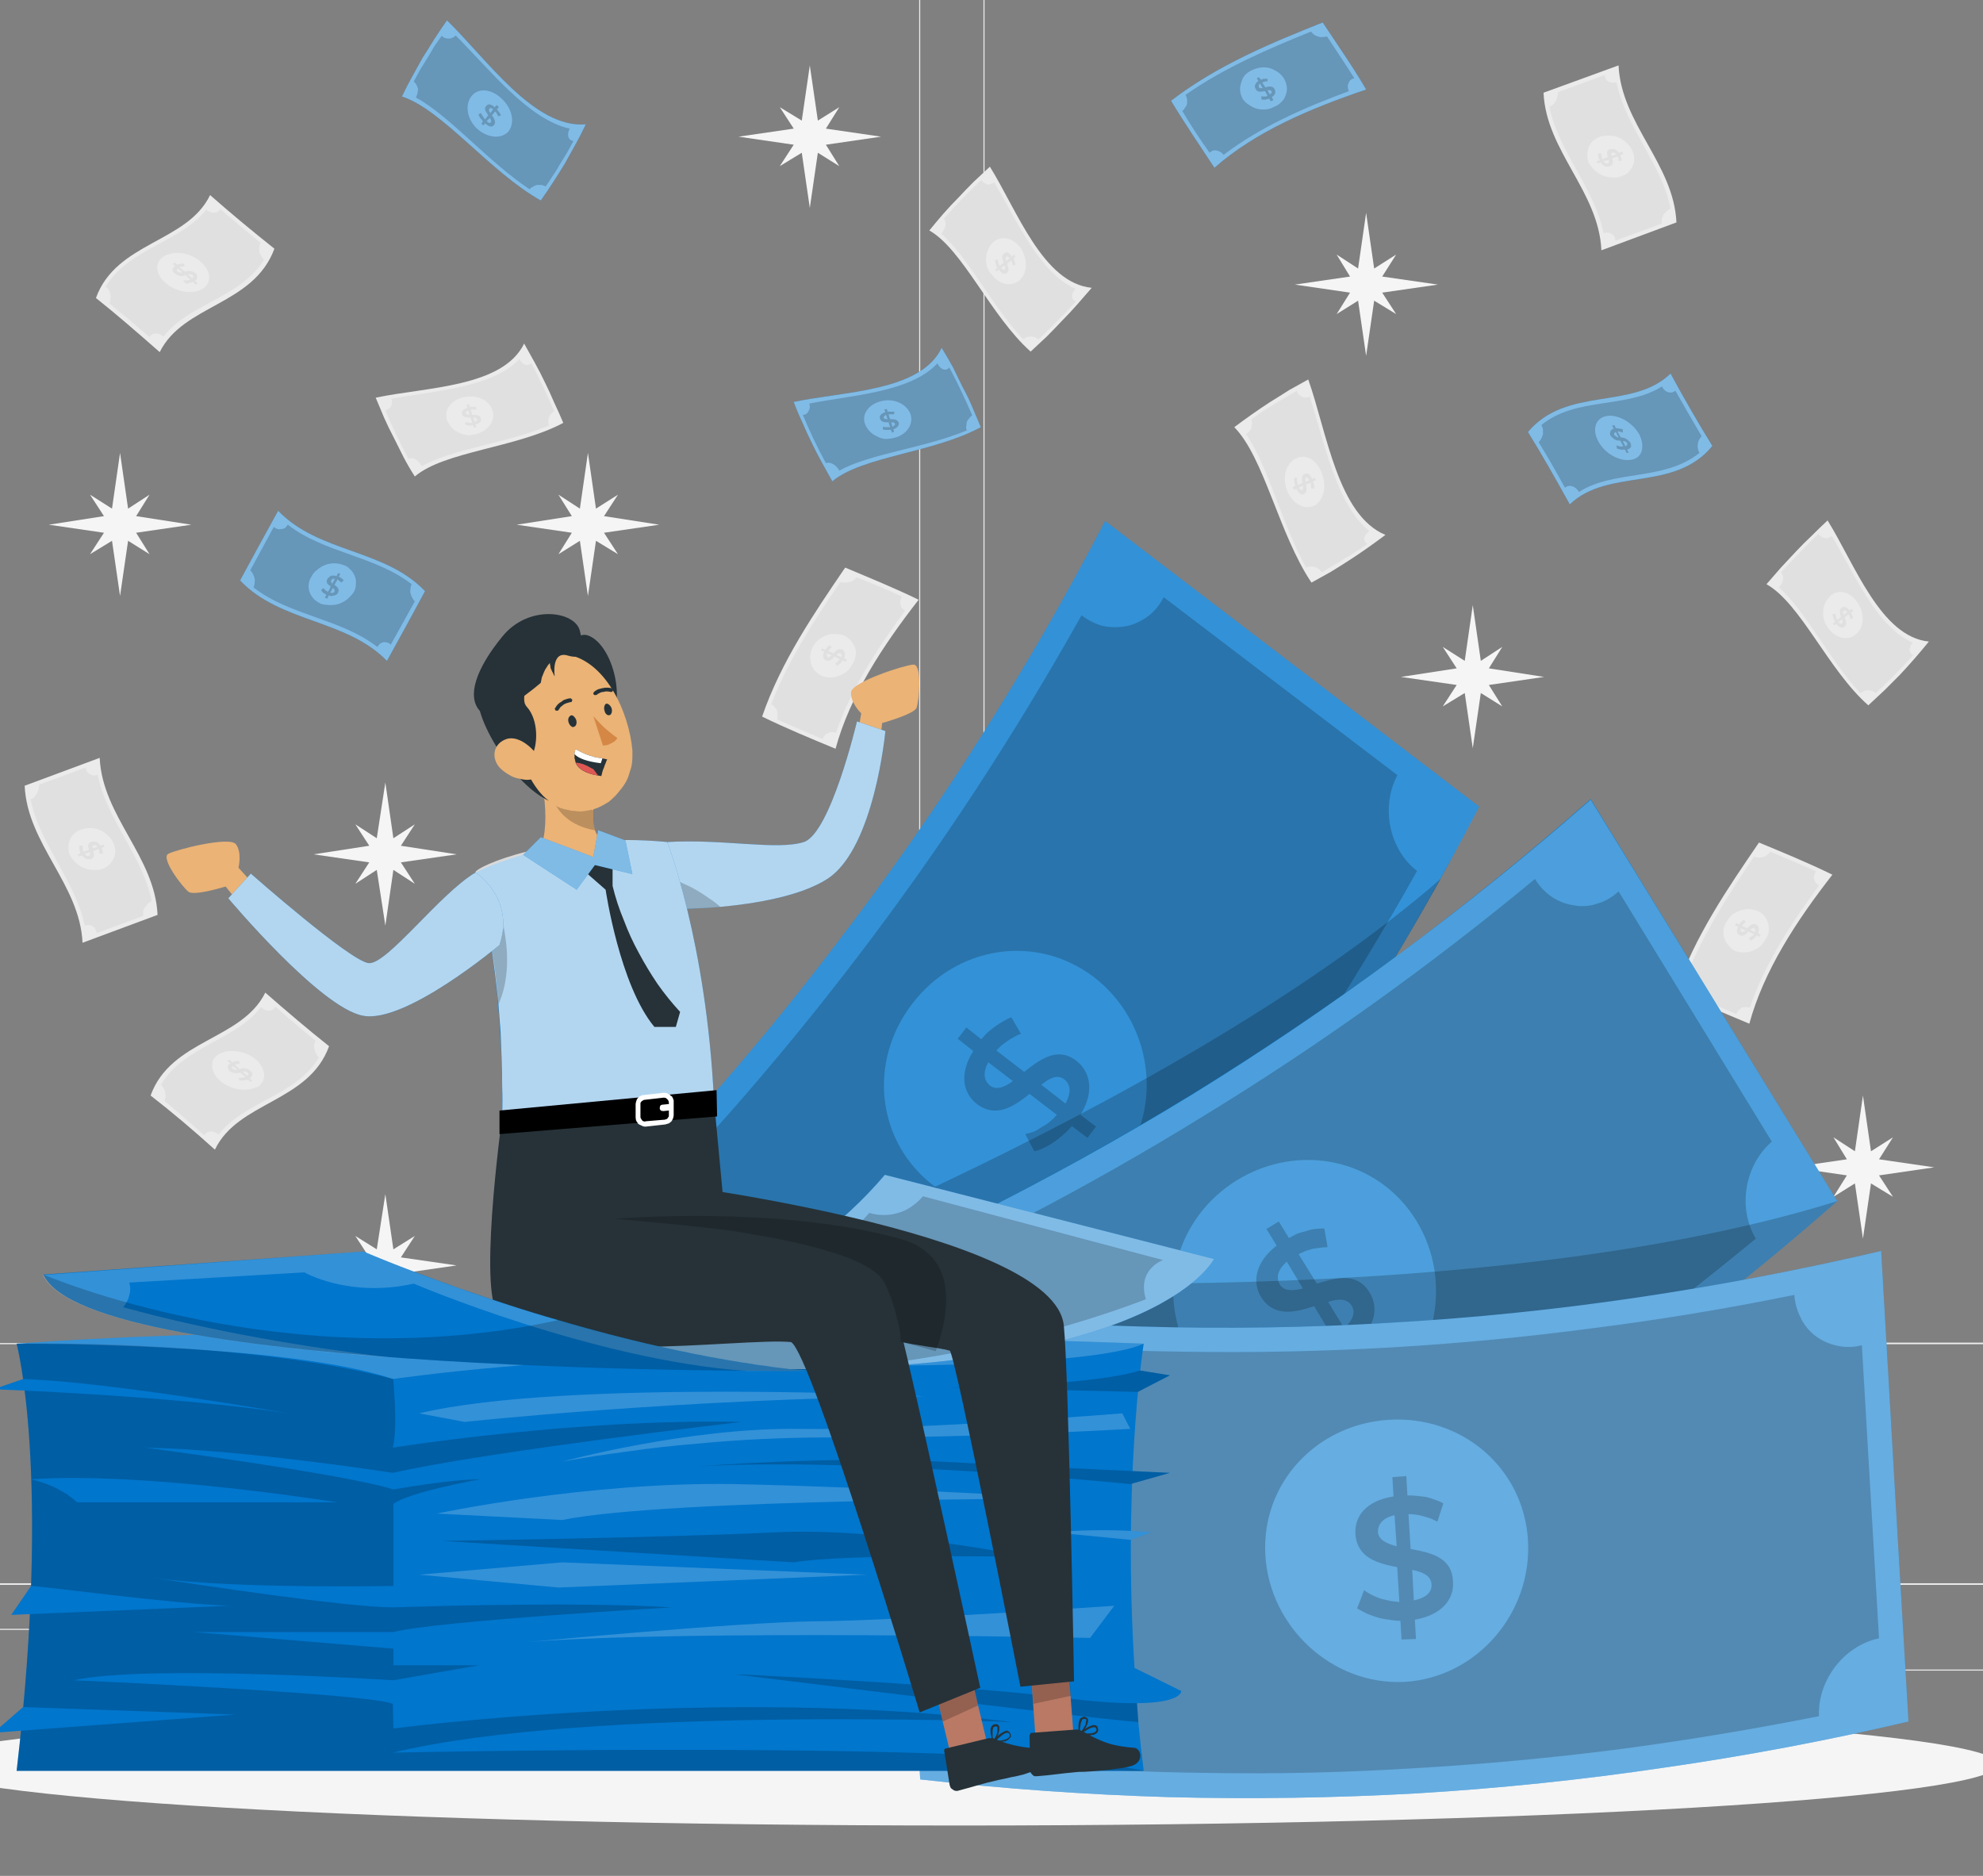 <svg version="1.2" xmlns="http://www.w3.org/2000/svg" viewBox="0 0 370 350" width="370" height="350">
	<rect x="0" y="0" width="370" height="350" fill="#808080" stroke="none"/>
	<title>earn-svg</title>
	<style>
		.s0 { fill: #ebebeb } 
		.s1 { fill: #f5f5f5 } 
		.s2 { fill: #e0e0e0 } 
		.s3 { fill: #0076cd } 
		.s4 { opacity: .5;fill: #ffffff } 
		.s5 { opacity: .2;fill: #000000 } 
		.s6 { fill: #000000 } 
		.s7 { opacity: .2;fill: #ffffff } 
		.s8 { opacity: .3;fill: #ffffff } 
		.s9 { opacity: .4;fill: #ffffff } 
		.s10 { fill: #ebb376 } 
		.s11 { opacity: .7;fill: #ffffff } 
		.s12 { fill: #b97964 } 
		.s13 { fill: #263238 } 
		.s14 { fill: #d58745 } 
		.s15 { fill: #ffffff } 
		.s16 { fill: #de5753 } 
	</style>
	<g id="freepik--background-complete--inject-2">
		<path id="Layer" class="s0" d="m-71 295.4h500v0.3h-500z"/>
		<path id="Layer" class="s0" d="m345.8 311.5h33.1v0.2h-33.1z"/>
		<path id="Layer" class="s0" d="m251.5 314.2h8.7v0.3h-8.7z"/>
		<path id="Layer" class="s0" d="m325.6 302.2h19.2v0.3h-19.2z"/>
		<path id="Layer" class="s0" d="m-18.5 303.9h43.2v0.2h-43.2z"/>
		<path id="Layer" class="s0" d="m33.6 303.9h6.3v0.2h-6.3z"/>
		<path id="Layer" class="s0" d="m60.5 308.1h93.7v0.3h-93.7z"/>
		<path id="Layer" fill-rule="evenodd" class="s0" d="m166 250.8h-193.1q-1.1 0-2.2-0.4-1-0.5-1.8-1.3-0.8-0.8-1.3-1.8-0.4-1.1-0.4-2.2v-271.4q0-1.2 0.5-2.2 0.4-1 1.2-1.8 0.8-0.8 1.8-1.3 1.1-0.4 2.2-0.4h193.1q1.1 0 2.2 0.4 1 0.5 1.8 1.3 0.8 0.8 1.3 1.8 0.4 1.1 0.4 2.2v271.4q0 1.1-0.4 2.2-0.5 1-1.3 1.8-0.8 0.8-1.8 1.3-1.1 0.4-2.2 0.4zm-193.1-282.6q-1.1 0-2.1 0.4-1 0.4-1.7 1.2-0.8 0.8-1.2 1.8-0.4 1-0.4 2.1v271.4q0 1.1 0.4 2.1 0.4 1 1.2 1.7 0.7 0.8 1.7 1.2 1 0.4 2.1 0.5l193.1-0.1q1.1 0 2.1-0.4 1-0.4 1.8-1.2 0.7-0.7 1.1-1.7 0.5-1 0.5-2.1v-271.4q0-1.1-0.5-2.1-0.4-1-1.1-1.8-0.8-0.8-1.8-1.2-1-0.4-2.1-0.4z"/>
		<path id="Layer" fill-rule="evenodd" class="s0" d="m382.3 250.8h-193.1q-1.1 0-2.2-0.4-1-0.5-1.8-1.3-0.8-0.8-1.3-1.8-0.4-1.1-0.4-2.2v-271.4q0-1.2 0.5-2.2 0.4-1 1.2-1.8 0.8-0.8 1.8-1.3 1.1-0.4 2.2-0.4h193.1q1.1 0 2.2 0.4 1 0.5 1.8 1.3 0.8 0.8 1.3 1.8 0.4 1 0.4 2.2v271.4q0 1.1-0.4 2.2-0.5 1-1.3 1.8-0.8 0.8-1.8 1.3-1.1 0.4-2.2 0.4zm-193.1-282.6q-1.1 0-2.1 0.4-1 0.4-1.7 1.2-0.8 0.8-1.2 1.8-0.4 1-0.5 2.1v271.4q0.1 1.1 0.5 2.1 0.4 1 1.2 1.7 0.7 0.8 1.7 1.2 1 0.4 2.1 0.4h193.1q1.1 0 2.1-0.4 1-0.4 1.8-1.2 0.7-0.7 1.2-1.7 0.4-1 0.4-2.1v-271.4q0-1.1-0.4-2.1-0.5-1-1.2-1.8-0.8-0.8-1.8-1.2-1-0.4-2.1-0.4z"/>
		<path id="Layer" class="s1" d="m154.1 27l10.3-1.5-10.3-1.5 2.5-4-4 2.5-1.5-10.3-1.5 10.3-4.1-2.5 2.6 4-10.3 1.5 10.3 1.5-2.6 4 4.1-2.5 1.5 10.3 1.5-10.3 4 2.5-2.5-4z"/>
		<path id="Layer" class="s1" d="m257.9 54.6l10.4-1.5-10.4-1.5 2.6-4.1-4.1 2.6-1.5-10.4-1.5 10.4-4-2.6 2.5 4.1-10.3 1.5 10.3 1.5-2.5 4 4-2.5 1.5 10.3 1.5-10.3 4.1 2.5-2.6-4z"/>
		<path id="Layer" class="s1" d="m112.7 99.4l10.3-1.5-10.3-1.6 2.6-4-4.1 2.6-1.5-10.4-1.5 10.4-4-2.6 2.5 4-10.3 1.6 10.3 1.5-2.5 4 4-2.5 1.5 10.3 1.5-10.3 4.1 2.5-2.6-4z"/>
		<path id="Layer" class="s1" d="m25.4 99.4l10.3-1.5-10.3-1.6 2.5-4-4 2.6-1.5-10.4-1.5 10.4-4.1-2.6 2.6 4-10.3 1.6 10.3 1.5-2.6 4 4.1-2.5 1.5 10.3 1.5-10.3 4 2.5-2.5-4z"/>
		<path id="Layer" class="s1" d="m74.8 160.9l10.4-1.5-10.4-1.6 2.6-4-4 2.6-1.5-10.4-1.6 10.4-4-2.6 2.6 4-10.4 1.6 10.4 1.5-2.6 4 4-2.6 1.6 10.4 1.5-10.4 4 2.6-2.6-4z"/>
		<path id="Layer" class="s1" d="m277.8 127.8l10.3-1.5-10.3-1.6 2.5-4-4 2.6-1.5-10.4-1.5 10.4-4.1-2.6 2.6 4-10.4 1.6 10.4 1.5-2.6 4 4.1-2.5 1.5 10.3 1.5-10.3 4 2.5-2.5-4z"/>
		<path id="Layer" class="s1" d="m350.6 219.3l10.3-1.5-10.3-1.5 2.6-4.1-4.1 2.6-1.5-10.4-1.5 10.4-4-2.6 2.5 4.1-10.3 1.5 10.3 1.5-2.5 4 4-2.5 1.5 10.3 1.5-10.3 4.1 2.5-2.6-4z"/>
		<path id="Layer" class="s1" d="m264.4 216.1l10.4-1.5-10.4-1.5 2.6-4-4 2.5-1.5-10.3-1.6 10.3-4-2.5 2.6 4-10.4 1.5 10.4 1.5-2.6 4 4-2.5 1.6 10.3 1.5-10.3 4 2.5-2.6-4z"/>
		<path id="Layer" class="s1" d="m74.8 237.6l10.4-1.5-10.4-1.5 2.6-4-4 2.5-1.5-10.3-1.6 10.3-4-2.5 2.6 4-10.4 1.5 10.4 1.5-2.6 4.1 4-2.6 1.6 10.3 1.5-10.3 4 2.6-2.6-4.1z"/>
		<path id="Layer" class="s1" d="m187.1 190.7l10.3-1.5-10.3-1.5 2.5-4.1-4 2.6-1.5-10.3-1.5 10.3-4-2.6 2.5 4.1-10.3 1.5 10.3 1.5-2.5 4 4-2.5 1.5 10.3 1.5-10.3 4 2.5-2.5-4z"/>
		<path id="Layer" class="s1" d="m128.5 301.9l10.3-1.5-10.3-1.5 2.5-4-4 2.5-1.5-10.3-1.5 10.3-4.1-2.5 2.6 4-10.3 1.5 10.3 1.5-2.6 4.1 4.1-2.6 1.5 10.3 1.5-10.3 4 2.6-2.5-4.1z"/>
		<path id="Layer" class="s1" d="m243.4 295.2l10.3-1.5-10.3-1.6 2.5-4-4 2.6-1.5-10.4-1.5 10.4-4-2.6 2.5 4-10.3 1.6 10.3 1.5-2.5 4 4-2.6 1.5 10.4 1.5-10.4 4 2.6-2.5-4z"/>
		<path id="Layer" class="s0" d="m244.7 108.7c-6.1-9.1-8.8-23.3-14.4-29q1.6-1.2 3.3-2.4 1.7-1.2 3.4-2.3 1.8-1.1 3.5-2.2 1.8-1 3.6-2c3.5 9.9 5.5 25.3 14.4 29q-1.6 1.2-3.3 2.4-1.7 1.2-3.4 2.3-1.7 1.1-3.5 2.2-1.8 1-3.6 2z"/>
		<path id="Layer" fill-rule="evenodd" class="s2" d="m253 102.9q-1 0.7-2.1 1.3-1 0.7-2.1 1.3-1.1 0.6-2.2 1.3-0.2-0.4-0.5-0.6-0.4-0.3-0.8-0.4-0.4-0.1-0.8-0.1-0.4 0-0.8 0.2c-4.5-8.1-7.1-19-11.2-24.9q0.3-0.2 0.6-0.5 0.3-0.3 0.4-0.7 0.1-0.4 0.1-0.8 0-0.4-0.1-0.8 1-0.7 2-1.4 1.1-0.7 2.1-1.3 1.1-0.7 2.2-1.3 1.1-0.7 2.2-1.3 0.1 0.4 0.3 0.7 0.3 0.2 0.6 0.4 0.3 0.2 0.7 0.2 0.4 0 0.8-0.2c2.7 8.6 5 20.2 11.1 25.1-1 0.7-1.3 1.8-0.4 2.4q-1 0.7-2.1 1.4zm-12.9-11.5c0.9 2.4 3.1 3.8 5 3 1.8-0.8 2.5-3.4 1.6-5.9-0.8-2.5-2.9-3.9-4.8-3-1.9 0.8-2.7 3.5-1.8 5.9z"/>
		<path id="Layer" class="s0" d="m105.1 78.9c-8.8 4.7-22.2 5.3-27.7 10q-1.1-1.7-2.1-3.6-0.9-1.8-1.8-3.6-1-1.9-1.8-3.7-0.8-1.9-1.6-3.8c9.4-2 23.7-1.9 27.7-10.1q1 1.8 2 3.6 1 1.8 1.9 3.7 0.9 1.8 1.7 3.7 0.9 1.9 1.7 3.8z"/>
		<path id="Layer" fill-rule="evenodd" class="s2" d="m99.1 67.7c1.7 3.2 3.1 6.2 4.3 9q-0.3 0.2-0.6 0.5-0.2 0.3-0.4 0.7-0.1 0.3-0.1 0.7 0 0.4 0.1 0.8c-7.8 3.3-18 4.3-23.7 7.6-0.6-1.2-1.7-1.8-2.5-1.4-1.7-3.2-3.1-6.2-4.3-9q0.3-0.1 0.6-0.3 0.3-0.2 0.5-0.5 0.1-0.3 0.1-0.7 0.1-0.4-0.1-0.7c8.2-1.5 18.9-2.1 23.9-7.4 0.6 1.1 1.6 1.5 2.2 0.7zm-7.2 8.9c-0.6-2-3-3-5.3-2.5-2.4 0.5-3.8 2.3-3.2 4.3q0.4 0.8 0.9 1.4 0.6 0.6 1.3 0.9 0.8 0.4 1.6 0.5 0.8 0 1.6-0.2c2.3-0.6 3.7-2.5 3.1-4.4z"/>
		<path id="Layer" class="s0" d="m192.3 65.6c-7.5-6.7-12.6-19-18.9-22.6q1.3-1.6 2.6-3.1 1.4-1.6 2.8-3 1.4-1.5 2.9-3 1.5-1.4 3-2.8c5.1 8.2 9.9 21.7 19 22.6q-1.4 1.6-2.7 3.1-1.4 1.6-2.8 3-1.4 1.5-2.9 3-1.5 1.4-3 2.8z"/>
		<path id="Layer" fill-rule="evenodd" class="s2" d="m200.8 56.2c-2.5 2.7-4.8 5-7 7.1q-0.4-0.2-0.7-0.4-0.4-0.1-0.8-0.1-0.4 0-0.7 0.1-0.4 0.2-0.7 0.4c-5.8-6.2-10.3-15.4-15.3-19.7 0.9-0.9 1.1-2.2 0.5-2.8 2.4-2.7 4.7-5.1 7-7.2q0.2 0.3 0.5 0.5 0.3 0.2 0.6 0.3 0.4 0.1 0.7-0.1 0.4-0.1 0.6-0.3c4.2 7.1 8.5 17 15.2 19.9-0.9 0.9-0.9 2 0 2.3zm-15.9-5.2c1.3 2 3.6 2.6 5.2 1.4 1.6-1.3 1.7-3.8 0.5-5.9-1.3-2-3.6-2.7-5.2-1.4q-0.6 0.5-0.9 1.2-0.4 0.8-0.5 1.6-0.1 0.8 0.1 1.6 0.2 0.8 0.7 1.5z"/>
		<path id="Layer" class="s0" d="m215.7 169.9c-3.4-9.4-2-22.7-5.9-28.9q1.9-0.8 3.9-1.5 1.9-0.7 3.9-1.3 1.9-0.6 3.9-1.2 2-0.5 4-1c0.6 9.6-1.6 23.8 5.9 28.9q-1.9 0.7-3.9 1.4-1.9 0.7-3.9 1.4-1.9 0.6-3.9 1.1-2 0.6-4 1.1z"/>
		<path id="Layer" fill-rule="evenodd" class="s2" d="m227.6 165.7c-3.4 1.2-6.6 2.1-9.6 2.9q-0.1-0.4-0.4-0.7-0.3-0.3-0.6-0.4-0.3-0.2-0.7-0.3-0.4-0.1-0.8 0c-2.1-8.2-1.6-18.4-4-24.6 1.2-0.4 2-1.4 1.7-2.2 3.4-1.3 6.6-2.2 9.6-3q0 0.4 0.2 0.7 0.2 0.3 0.4 0.5 0.3 0.2 0.7 0.3 0.3 0.1 0.7 0c0.3 8.3-0.7 19 3.8 24.7-1.1 0.4-1.6 1.3-1 2zm-7.5-8.4c2-0.4 3.3-2.5 3.2-4.9-0.2-2.4-1.9-4.1-3.9-3.8q-0.7 0.2-1.4 0.7-0.7 0.5-1.1 1.2-0.5 0.6-0.7 1.4-0.2 0.8-0.1 1.7c0.2 2.3 2 4 4 3.7z"/>
		<path id="Layer" class="s0" d="m348.6 131.6c-7.5-6.6-12.6-19-19-22.6q1.3-1.5 2.7-3.1 1.4-1.5 2.8-3 1.4-1.5 2.9-2.9 1.5-1.5 3-2.9c5.1 8.2 9.9 21.7 18.9 22.6q-1.3 1.6-2.6 3.1-1.4 1.6-2.8 3.1-1.5 1.5-2.9 2.9-1.5 1.4-3 2.8z"/>
		<path id="Layer" fill-rule="evenodd" class="s2" d="m357 122.2c-2.4 2.7-4.7 5-7 7.1q-0.3-0.2-0.7-0.4-0.3-0.1-0.7-0.1-0.4 0-0.8 0.1-0.3 0.2-0.7 0.4c-5.8-6.2-10.2-15.4-15.2-19.7 0.9-0.9 1.1-2.2 0.4-2.8 2.5-2.7 4.8-5.1 7-7.2q0.2 0.3 0.5 0.5 0.3 0.2 0.7 0.3 0.3 0.1 0.7-0.1 0.3-0.1 0.6-0.3c4.2 7.1 8.4 17 15.1 19.9-0.8 0.9-0.8 2 0.1 2.3zm-10.8-3.8c1.6-1.2 1.8-3.8 0.5-5.8-1.3-2.1-3.5-2.8-5.1-1.5q-0.6 0.6-1 1.3-0.4 0.7-0.4 1.5-0.1 0.9 0.1 1.6 0.2 0.8 0.7 1.5c1.3 2 3.6 2.7 5.2 1.4z"/>
		<g id="Layer">
			<path id="Layer" fill-rule="evenodd" class="s2" d="m342.6 116.4l-0.4 0.3-0.2-0.4 0.4-0.3q-0.1-0.2-0.2-0.4-0.1-0.1-0.1-0.3-0.1-0.2-0.1-0.4-0.1-0.2-0.1-0.3l0.6-0.1q0 0.1 0 0.3 0 0.1 0.1 0.3 0 0.1 0.1 0.3 0 0.1 0.1 0.3l0.7-0.6c-0.2-0.6-0.4-1.3 0.1-1.7 0.4-0.3 1-0.2 1.5 0.5l0.4-0.3 0.3 0.4-0.5 0.3q0.1 0.1 0.2 0.3 0.1 0.1 0.1 0.2 0.1 0.2 0.1 0.3 0 0.2 0 0.3l-0.5 0.1q0-0.1 0-0.2 0-0.1-0.1-0.2 0-0.2-0.1-0.3 0-0.1-0.1-0.2l-0.7 0.6c0.2 0.6 0.5 1.3 0 1.7-0.5 0.4-1 0.2-1.6-0.5zm1.4-1.7l0.7-0.5c-0.3-0.3-0.5-0.4-0.7-0.2-0.2 0.1-0.1 0.4 0 0.7zm-0.3 1.6c0.2-0.1 0.1-0.4 0-0.8l-0.7 0.6c0.3 0.3 0.5 0.3 0.7 0.2z"/>
		</g>
		<path id="Layer" class="s0" d="m171.4 111.9c-6.7 8.6-12.8 17.9-15.5 27.8-4.6-1.9-9.2-3.8-13.7-6 3.5-10.2 9.7-19.3 15.5-27.8 4.5 1.9 9.2 3.8 13.7 6z"/>
		<path id="Layer" fill-rule="evenodd" class="s2" d="m159.8 107.7c2.8 1.1 5.7 2.3 8.5 3.6q-0.2 0.3-0.3 0.7-0.1 0.4 0 0.8 0.1 0.4 0.3 0.7 0.3 0.3 0.6 0.4c-5.3 7.2-10.2 14.8-12.9 22.8q-0.4-0.1-0.8-0.1-0.4 0-0.7 0.2-0.4 0.1-0.6 0.4-0.3 0.3-0.4 0.7c-2.8-1.2-5.7-2.4-8.5-3.7q0.1-0.4 0.1-0.8 0-0.4-0.1-0.8-0.2-0.4-0.5-0.7-0.2-0.3-0.6-0.5c3.2-8.3 8.1-15.8 12.9-22.8q0.4 0.1 0.8 0.1 0.5 0 0.9-0.1 0.4-0.1 0.7-0.3 0.4-0.3 0.6-0.6zm-0.2 14.9q0.2-0.8 0-1.6-0.3-0.8-0.8-1.4-0.5-0.6-1.2-1-0.8-0.3-1.7-0.3-0.8-0.1-1.6 0.2-0.8 0.3-1.5 0.8-0.7 0.6-1.1 1.3-0.4 0.7-0.5 1.5-0.1 0.8 0.1 1.6 0.2 0.8 0.7 1.4 0.6 0.6 1.3 1 0.8 0.3 1.6 0.3 0.9 0 1.6-0.3 0.8-0.3 1.5-0.8 0.6-0.6 1-1.3 0.5-0.7 0.6-1.4z"/>
		<g id="Layer">
			<path id="Layer" fill-rule="evenodd" class="s2" d="m157.5 122.8l0.5 0.3-0.2 0.4-0.6-0.3q-0.1 0.2-0.2 0.3-0.1 0.2-0.2 0.3-0.2 0.1-0.3 0.2-0.2 0.2-0.3 0.2l-0.4-0.4q0.1-0.1 0.3-0.2 0.1-0.1 0.2-0.2 0.1-0.1 0.2-0.2 0.1-0.1 0.2-0.2l-1-0.5c-0.4 0.5-0.9 1-1.6 0.7-0.5-0.2-0.7-0.8-0.3-1.6l-0.6-0.2 0.2-0.4 0.6 0.2q0.1-0.1 0.2-0.2 0.1-0.2 0.2-0.3 0.1-0.1 0.2-0.2 0.1-0.1 0.3-0.1l0.3 0.4q-0.1 0-0.2 0.1-0.1 0.1-0.2 0.2-0.1 0.1-0.1 0.2-0.1 0-0.2 0.1l1 0.5c0.4-0.5 1-1 1.7-0.7 0.4 0.3 0.6 0.8 0.3 1.6zm-2.3-0.5l-0.9-0.4c-0.1 0.4-0.1 0.6 0.2 0.7 0.2 0.1 0.4-0.1 0.7-0.3zm1.6-0.4c-0.2-0.1-0.5 0-0.7 0.3l0.9 0.4c0.1-0.4 0-0.6-0.2-0.7z"/>
		</g>
		<path id="Layer" class="s0" d="m341.9 163.2c-6.7 8.6-12.8 17.9-15.5 27.8-4.5-1.9-9.2-3.8-13.7-6 3.5-10.3 9.7-19.3 15.5-27.8 4.6 1.9 9.2 3.8 13.7 6z"/>
		<path id="Layer" fill-rule="evenodd" class="s2" d="m330.3 158.9c2.9 1.2 5.7 2.4 8.6 3.7q-0.3 0.3-0.4 0.7-0.1 0.4 0 0.8 0.1 0.3 0.3 0.6 0.3 0.3 0.6 0.5c-5.3 7.2-10.2 14.8-12.9 22.8q-0.4-0.1-0.8-0.1-0.3 0-0.7 0.1-0.3 0.2-0.6 0.5-0.3 0.3-0.4 0.7c-2.8-1.2-5.7-2.4-8.5-3.7q0.2-0.4 0.1-0.8 0-0.5-0.1-0.9-0.2-0.3-0.4-0.7-0.3-0.3-0.7-0.5c3.3-8.2 8.1-15.7 12.9-22.8q0.4 0.2 0.9 0.2 0.4 0 0.8-0.1 0.4-0.1 0.7-0.4 0.4-0.2 0.6-0.6zm-0.3 15q0.1-0.8-0.1-1.6-0.2-0.8-0.7-1.4-0.5-0.6-1.2-0.9-0.8-0.3-1.6-0.4-0.9 0-1.7 0.3-0.8 0.2-1.4 0.7-0.7 0.6-1.1 1.3-0.5 0.7-0.6 1.5-0.1 0.8 0.1 1.6 0.3 0.8 0.8 1.4 0.5 0.6 1.2 1 0.8 0.3 1.7 0.3 0.8 0 1.6-0.3 0.8-0.3 1.4-0.8 0.6-0.6 1-1.3 0.5-0.7 0.6-1.4z"/>
		<g id="Layer">
			<path id="Layer" fill-rule="evenodd" class="s2" d="m328 174.1l0.5 0.3q-0.1 0.2-0.2 0.4l-0.5-0.3q-0.1 0.2-0.3 0.3-0.1 0.2-0.2 0.3-0.1 0.1-0.3 0.2-0.2 0.1-0.3 0.2l-0.4-0.4q0.2-0.1 0.3-0.2 0.1-0.1 0.2-0.2 0.2-0.1 0.3-0.2 0.1-0.1 0.2-0.2l-1.1-0.5c-0.4 0.5-0.9 1-1.6 0.7-0.5-0.2-0.7-0.8-0.3-1.6l-0.6-0.3q0.1-0.2 0.3-0.4l0.5 0.3q0.1-0.1 0.2-0.3 0.1-0.1 0.2-0.2 0.1-0.1 0.2-0.2 0.2-0.1 0.3-0.2l0.4 0.5q-0.2 0-0.3 0.1 0 0.1-0.1 0.2-0.1 0-0.2 0.1-0.1 0.1-0.2 0.2l1 0.5c0.5-0.5 1-1 1.7-0.7 0.4 0.3 0.7 0.8 0.3 1.6zm-2.3-0.5l-0.9-0.4c-0.1 0.3 0 0.6 0.2 0.7 0.2 0.1 0.4-0.1 0.7-0.3zm1.6-0.4c-0.2-0.1-0.5 0-0.7 0.3l0.8 0.4c0.2-0.4 0.1-0.6-0.1-0.7z"/>
		</g>
		<path id="Layer" class="s0" d="m298.8 46.7c-0.5-11-10.3-18.5-10.8-29.4l14-5.1c0.5 10.9 10.3 18.4 10.8 29.3z"/>
		<path id="Layer" fill-rule="evenodd" class="s2" d="m301.4 44.9q0-0.4-0.2-0.8-0.2-0.3-0.6-0.5-0.3-0.2-0.7-0.2-0.3 0-0.7 0.1c-1.7-8.5-8.4-15.1-10.1-23.6q0.4-0.2 0.7-0.4 0.3-0.3 0.5-0.7 0.2-0.4 0.3-0.8 0.1-0.4 0.1-0.8l8.7-3.2q0 0.3 0.2 0.7 0.2 0.3 0.5 0.5 0.4 0.2 0.7 0.2 0.4 0.1 0.8-0.1c1.7 8.5 8.4 15.1 10.1 23.6q-0.4 0.2-0.7 0.5-0.3 0.2-0.6 0.6-0.2 0.4-0.3 0.8-0.1 0.4 0 0.9c0 0-8.7 3.2-8.7 3.2zm-4.8-14.3q0.5 0.8 1.1 1.3 0.7 0.6 1.5 0.9 0.8 0.3 1.6 0.3 0.9 0.1 1.7-0.2 0.8-0.3 1.4-0.8 0.5-0.6 0.8-1.3 0.3-0.8 0.2-1.5-0.1-0.8-0.5-1.5-0.4-0.8-1.1-1.3-0.6-0.6-1.4-0.9-0.8-0.3-1.7-0.3-0.9 0-1.7 0.2-0.7 0.3-1.3 0.8-0.6 0.6-0.8 1.3-0.3 0.8-0.2 1.6 0 0.8 0.4 1.5z"/>
		<g id="Layer">
			<path id="Layer" fill-rule="evenodd" class="s2" d="m298.7 30.3l-0.6 0.2-0.2-0.4 0.6-0.2q-0.1-0.1-0.2-0.3-0.1-0.1-0.1-0.3 0-0.2 0-0.4 0-0.1 0-0.3h0.6q0 0.1 0 0.3 0 0.1 0 0.3 0.1 0.1 0.1 0.2 0 0.2 0.1 0.3l1-0.4c-0.2-0.6-0.3-1.2 0.4-1.5q0.3 0 0.5 0 0.3 0 0.5 0.1 0.2 0.1 0.4 0.3 0.2 0.1 0.3 0.3l0.6-0.2 0.2 0.4-0.6 0.3q0.1 0.1 0.1 0.2 0.1 0.1 0.1 0.3 0.1 0.1 0.1 0.3 0 0.1 0 0.2h-0.6q0-0.1 0-0.2 0-0.1 0-0.2 0-0.1-0.1-0.2 0-0.1-0.1-0.2l-1 0.3c0.2 0.6 0.3 1.3-0.4 1.5q-0.2 0.1-0.5 0.1-0.2 0-0.5-0.1-0.2-0.1-0.4-0.3-0.2-0.1-0.3-0.4zm2-1.2l0.9-0.3c-0.3-0.3-0.5-0.4-0.7-0.3-0.3 0-0.3 0.3-0.2 0.6zm-0.7 1.4c0.2-0.1 0.2-0.4 0.2-0.7l-1 0.3c0.3 0.4 0.5 0.4 0.8 0.4z"/>
		</g>
		<path id="Layer" class="s0" d="m15.4 175.9c-0.5-10.9-10.3-18.4-10.8-29.3l14-5.2c0.5 10.9 10.3 18.4 10.8 29.3z"/>
		<path id="Layer" fill-rule="evenodd" class="s2" d="m18 174.1q0-0.4-0.2-0.7-0.2-0.4-0.5-0.6-0.4-0.2-0.8-0.2-0.3 0-0.7 0.1c-1.7-8.4-8.4-15.1-10.1-23.6q0.4-0.1 0.7-0.4 0.3-0.3 0.5-0.7 0.2-0.3 0.3-0.8 0.1-0.4 0.1-0.8l8.7-3.2q0 0.4 0.2 0.7 0.2 0.3 0.5 0.5 0.4 0.2 0.7 0.3 0.4 0 0.8-0.2c1.7 8.5 8.4 15.1 10.1 23.6q-0.4 0.2-0.7 0.5-0.3 0.3-0.5 0.6-0.3 0.4-0.4 0.8 0 0.4 0 0.9zm-4.8-14.3q0.5 0.8 1.1 1.3 0.7 0.6 1.5 0.9 0.8 0.3 1.6 0.3 0.9 0.1 1.7-0.2 0.8-0.2 1.3-0.8 0.6-0.6 0.9-1.3 0.3-0.7 0.2-1.5-0.1-0.8-0.5-1.5-0.4-0.8-1.1-1.3-0.6-0.6-1.4-0.9-0.8-0.3-1.7-0.3-0.9 0-1.7 0.3-0.7 0.2-1.3 0.8-0.6 0.5-0.8 1.2-0.3 0.8-0.2 1.6 0 0.8 0.4 1.5z"/>
		<g id="Layer">
			<path id="Layer" fill-rule="evenodd" class="s2" d="m15.3 159.6l-0.6 0.2-0.2-0.4 0.5-0.2q0-0.2-0.1-0.4 0-0.1-0.1-0.3 0-0.2 0-0.3 0-0.2 0-0.4h0.7q-0.1 0.2-0.1 0.3 0 0.1 0 0.3 0.1 0.1 0.1 0.3 0 0.1 0.1 0.2l1-0.3c-0.2-0.6-0.3-1.3 0.4-1.5q0.3-0.1 0.5-0.1 0.3 0 0.5 0.1 0.2 0.1 0.4 0.3 0.2 0.1 0.3 0.4l0.6-0.2 0.2 0.4-0.6 0.2q0.1 0.1 0.2 0.2 0 0.2 0 0.3 0.1 0.1 0.1 0.3 0 0.1 0 0.3h-0.7q0-0.1 0-0.3 0-0.1 0-0.2 0-0.1 0-0.2-0.1-0.1-0.1-0.2l-1 0.4c0.2 0.6 0.3 1.2-0.4 1.5q-0.3 0-0.5 0-0.3 0-0.5-0.1-0.2-0.1-0.4-0.3-0.2-0.1-0.3-0.3zm2-1.3l0.9-0.3q-0.1-0.1-0.1-0.2-0.1 0-0.2-0.1-0.1 0-0.2 0-0.1 0-0.2 0c-0.3 0.1-0.3 0.3-0.2 0.6zm-0.7 1.4c0.2-0.1 0.2-0.4 0.2-0.7l-1 0.3c0.3 0.4 0.5 0.5 0.7 0.4z"/>
		</g>
		<path id="Layer" class="s0" d="m51.2 46.4c-3.9 10.6-17 10.4-21.4 19.3-4.1-3.6-8-7-11.9-10.1 3.8-10.5 17-10.3 21.3-19.2 4.1 3.6 8.1 6.9 12 10z"/>
		<path id="Layer" fill-rule="evenodd" class="s2" d="m41.2 39q0 0.1 0 0.1 0 0 0 0zm-0.1 0q3.8 3.3 7.5 6.3c0 0 0.1-0.2 0 0q-0.2 0.4-0.2 0.8-0.1 0.4 0 0.9 0.1 0.4 0.3 0.7 0.2 0.4 0.6 0.7c-4.4 7.2-14 8.2-18.8 14.4-0.9-0.8-2.1-0.8-2.6 0.1q-3.8-3.3-7.5-6.3 0.2-0.4 0.2-0.8 0.1-0.5 0-0.9-0.1-0.4-0.3-0.8-0.2-0.3-0.6-0.6c4.4-7.2 14-8.3 18.8-14.4 0.9 0.8 2.1 0.8 2.6-0.1zm-3.5 15c1.9-1 1.9-3.3 0-5-1.8-1.8-4.8-2.3-6.8-1.3-2 1-1.9 3.3 0 5 1.8 1.7 4.9 2.3 6.8 1.3z"/>
		<g id="Layer">
			<path id="Layer" fill-rule="evenodd" class="s2" d="m36.4 52.4q0.2 0.2 0.5 0.5l-0.4 0.2-0.5-0.5q-0.2 0.1-0.4 0.1-0.2 0.1-0.3 0.1-0.2 0.1-0.4 0.1-0.2 0-0.4-0.1l-0.3-0.5q0.2 0 0.4 0 0.1 0 0.3 0 0.1 0 0.3 0 0.2-0.1 0.3-0.1l-0.9-0.9q-0.3 0.1-0.5 0.2-0.3 0-0.5 0-0.3-0.1-0.6-0.2-0.2-0.1-0.4-0.3-0.2-0.1-0.3-0.3-0.1-0.2-0.1-0.4 0-0.2 0.2-0.4 0.1-0.2 0.3-0.3l-0.5-0.4 0.4-0.2 0.5 0.4q0.1-0.1 0.3-0.1 0.1 0 0.3-0.1 0.1 0 0.3 0 0.1 0 0.3 0l0.2 0.5q-0.1 0-0.2 0-0.1 0-0.3 0-0.1 0.1-0.2 0.1-0.1 0-0.3 0.1l1 0.8q0.2-0.1 0.5-0.1 0.2-0.1 0.5 0 0.3 0 0.5 0.1 0.3 0.1 0.5 0.3 0.2 0.1 0.2 0.3 0.1 0.2 0.1 0.4 0 0.2-0.1 0.4-0.1 0.2-0.3 0.3zm-2.4-1.6l-0.8-0.7q-0.1 0-0.1 0.1-0.1 0.1-0.1 0.2 0 0.1 0.1 0.2 0 0 0.1 0.1 0.1 0.1 0.2 0.1 0.1 0 0.2 0 0.1 0.1 0.2 0.1 0.1-0.1 0.2-0.1zm1.9 0.5q-0.1 0-0.2-0.1-0.1 0-0.2 0-0.1 0-0.3 0-0.1 0-0.2 0l0.8 0.7c0.4-0.2 0.3-0.4 0.1-0.6z"/>
		</g>
		<path id="Layer" class="s0" d="m61.4 195.2c-3.8 10.5-17 10.3-21.3 19.3-4-3.6-8-7-12-10.1 3.8-10.5 17-10.3 21.4-19.2 4 3.5 8 6.9 11.9 10z"/>
		<path id="Layer" fill-rule="evenodd" class="s2" d="m58.9 194.2q-0.2 0.4-0.3 0.8 0 0.4 0.1 0.8 0.1 0.4 0.3 0.8 0.2 0.4 0.5 0.7c-4.3 7.2-14 8.2-18.7 14.4-0.9-0.8-2.2-0.8-2.7 0.1-2.5-2.2-5-4.4-7.4-6.4q0.1-0.3 0.2-0.8 0-0.4-0.1-0.8 0-0.4-0.3-0.8-0.2-0.4-0.5-0.6c4.4-7.3 14-8.3 18.7-14.5 0.9 0.9 2.2 0.9 2.7-0.1q3.8 3.4 7.5 6.4zm-11 8.7c1.9-1.1 1.8-3.3 0-5.1-1.9-1.7-4.9-2.2-6.9-1.2-2 1-1.8 3.3 0 5 1.9 1.7 5 2.2 6.9 1.2z"/>
		<g id="Layer">
			<path id="Layer" fill-rule="evenodd" class="s2" d="m46.6 201.2l0.5 0.5q-0.2 0-0.3 0.2l-0.6-0.5q-0.1 0.1-0.3 0.1-0.2 0.1-0.4 0.1-0.2 0-0.4 0-0.2 0-0.4 0-0.1-0.2-0.2-0.5 0.2 0 0.3 0 0.2 0 0.3 0 0.2 0 0.4-0.1 0.1 0 0.3-0.1l-1-0.8q-0.2 0.1-0.5 0.1-0.2 0.1-0.5 0-0.3 0-0.5-0.1-0.3-0.1-0.5-0.3-0.1-0.1-0.2-0.3-0.1-0.2-0.1-0.4 0-0.2 0.1-0.4 0.2-0.2 0.4-0.3l-0.6-0.5 0.4-0.2 0.5 0.5q0.2-0.1 0.3-0.1 0.2-0.1 0.3-0.1 0.2 0 0.3 0 0.2-0.1 0.3-0.1 0.2 0.3 0.3 0.6-0.1 0-0.3 0-0.1 0-0.2 0-0.1 0-0.3 0.1-0.1 0-0.2 0l0.9 0.9q0.3-0.1 0.5-0.2 0.3 0 0.6 0 0.2 0.1 0.5 0.2 0.2 0.1 0.4 0.3 0.2 0.1 0.3 0.3 0.1 0.2 0.1 0.4 0 0.2-0.2 0.4-0.1 0.2-0.3 0.3zm-2.3-1.6l-0.8-0.7c-0.3 0.2-0.3 0.4 0 0.6q0.1 0 0.2 0.1 0.1 0 0.2 0 0.1 0 0.2 0 0.1 0 0.2 0zm1.9 0.5q-0.1-0.1-0.2-0.1-0.1 0-0.2-0.1-0.2 0-0.3 0-0.1 0-0.2 0.1l0.8 0.7c0.3-0.2 0.3-0.4 0.1-0.6z"/>
		</g>
		<path id="Layer" fill-rule="evenodd" class="s2" d="m241.9 91.2l-0.5 0.2q-0.1-0.2-0.2-0.5l0.5-0.2q-0.1-0.2-0.1-0.4-0.1-0.2-0.1-0.4 0-0.2 0-0.4 0-0.2 0-0.4l0.6 0.1q-0.1 0.1-0.1 0.3 0 0.2 0 0.3 0.1 0.2 0.1 0.4 0 0.1 0.1 0.3l0.8-0.4c-0.1-0.7-0.2-1.5 0.5-1.7 0.4-0.2 1 0 1.3 1l0.5-0.3 0.2 0.5-0.5 0.2q0.1 0.2 0.1 0.4 0 0.1 0.1 0.3 0 0.2 0 0.3 0 0.2 0 0.4l-0.6-0.1q0-0.1 0-0.2 0-0.2 0-0.3 0-0.1 0-0.3 0-0.1-0.1-0.2l-0.8 0.3c0.1 0.8 0.2 1.5-0.4 1.8-0.5 0.2-1-0.1-1.4-1zm1.7-1.3l0.7-0.3c-0.2-0.4-0.4-0.6-0.6-0.5-0.2 0.1-0.2 0.4-0.1 0.8zm-0.7 1.5c0.3-0.1 0.3-0.4 0.2-0.8l-0.8 0.4c0.2 0.4 0.5 0.5 0.6 0.4z"/>
		<path id="Layer" fill-rule="evenodd" class="s2" d="m88.7 79.2q0.1 0.3 0.2 0.5l-0.5 0.1q-0.1-0.2-0.1-0.5-0.2 0.1-0.4 0.1-0.2 0-0.4 0-0.2 0-0.4-0.1-0.2 0-0.3-0.1c0-0.1 0-0.3 0.1-0.5q0.1 0.1 0.3 0.1 0.1 0 0.3 0.1 0.1 0 0.3 0 0.1 0 0.3-0.1-0.2-0.4-0.3-0.9c-0.7 0-1.4 0-1.6-0.6-0.1-0.5 0.2-1 1-1.2q-0.1-0.3-0.1-0.6l0.4-0.1c0 0.2 0.1 0.4 0.2 0.6q0.1-0.1 0.3-0.1 0.1 0 0.3 0 0.1 0 0.3 0 0.1 0 0.3 0.1c0 0.1 0 0.3-0.1 0.5q-0.1-0.1-0.2-0.1-0.2 0-0.3 0-0.1 0-0.2 0-0.2 0-0.3 0.1 0.2 0.4 0.3 0.9c0.7 0 1.4 0 1.6 0.6 0.2 0.5-0.1 1-1 1.2zm-1.1-1.8q-0.1-0.4-0.2-0.8c-0.4 0.1-0.5 0.3-0.5 0.5 0.1 0.2 0.4 0.3 0.7 0.3zm1.4 0.8c-0.1-0.2-0.3-0.3-0.7-0.3q0.1 0.4 0.3 0.8c0.4-0.1 0.5-0.3 0.4-0.5z"/>
		<path id="Layer" fill-rule="evenodd" class="s2" d="m186.4 50.3l-0.5 0.4-0.2-0.4 0.4-0.3q-0.1-0.2-0.2-0.4 0-0.2-0.1-0.3-0.1-0.2-0.1-0.4 0-0.2 0-0.4l0.5-0.1q0 0.2 0 0.3 0 0.2 0.1 0.3 0 0.2 0.1 0.3 0 0.2 0.1 0.3l0.8-0.6c-0.3-0.6-0.5-1.3 0-1.7 0.6-0.4 1-0.2 1.5 0.6l0.4-0.4 0.3 0.4-0.4 0.3q0.1 0.2 0.1 0.3 0.1 0.2 0.1 0.3 0.1 0.2 0.1 0.3 0.1 0.2 0.1 0.3l-0.5 0.1q0-0.1-0.1-0.2 0-0.2 0-0.3-0.1-0.1-0.1-0.2-0.1-0.1-0.1-0.2l-0.8 0.6c0.2 0.6 0.5 1.3 0 1.7-0.5 0.4-1 0.2-1.5-0.6zm1.3-1.6l0.7-0.5c-0.2-0.3-0.5-0.4-0.7-0.3-0.1 0.2-0.1 0.5 0 0.8zm-0.3 1.6c0.2-0.2 0.2-0.4 0-0.8l-0.6 0.5c0.3 0.3 0.5 0.4 0.6 0.3z"/>
		<path id="Layer" fill-rule="evenodd" class="s2" d="m217.8 153.7l-0.6 0.1q0-0.3 0-0.5l0.6-0.1q0-0.2 0-0.4 0-0.2 0-0.4 0.1-0.1 0.1-0.3 0.1-0.2 0.2-0.4l0.5 0.2q-0.1 0.1-0.2 0.3 0 0.1 0 0.3-0.1 0.1-0.1 0.3 0 0.1 0 0.3l0.9-0.1c0.1-0.7 0.2-1.4 0.9-1.5 0.5-0.1 0.9 0.3 1 1.1h0.6v0.4l-0.5 0.1q0 0.2 0 0.3-0.1 0.2-0.1 0.3 0 0.2 0 0.3-0.1 0.2-0.1 0.3l-0.5-0.1q0-0.1 0-0.3 0.1-0.1 0.1-0.2 0-0.1 0-0.3 0-0.1 0-0.2l-0.9 0.1c-0.1 0.7-0.2 1.4-0.9 1.5-0.4 0.1-0.9-0.2-1-1.1zm2-0.8l0.8-0.2c-0.1-0.4-0.3-0.5-0.5-0.5-0.2 0-0.3 0.3-0.3 0.7zm-1 1.2c0.2 0 0.3-0.3 0.3-0.7l-0.8 0.2c0.1 0.4 0.2 0.5 0.4 0.5z"/>
	</g>
	<g id="freepik--Shadow--inject-2">
		<path id="freepik--path--inject-2" class="s1" d="m179 340.6c-107.2 0-193.9-5.1-193.9-11.4 0-6.2 86.7-11.3 193.9-11.3 107.2 0 193.9 5.1 193.9 11.3 0 6.3-86.7 11.4-193.9 11.4z"/>
	</g>
	<g id="freepik--banknotes-2--inject-2">
		<path id="Layer" class="s3" d="m100.9 37.4c-9.6-5.4-18.3-16.9-25.9-19.4q0.9-1.9 1.9-3.7 1-1.8 2-3.6 1.1-1.7 2.2-3.5 1.1-1.7 2.3-3.4c7.5 7.3 16.3 20.2 25.9 19.4q-0.9 1.9-1.9 3.7-1 1.8-2 3.6-1.1 1.8-2.2 3.5-1.1 1.7-2.3 3.4z"/>
		<path id="Layer" class="s4" d="m100.9 37.4c-9.6-5.4-18.3-16.9-25.9-19.4q0.9-1.9 1.9-3.7 1-1.8 2-3.6 1.1-1.7 2.2-3.5 1.1-1.7 2.3-3.4c7.5 7.3 16.3 20.2 25.9 19.4q-0.9 1.9-1.9 3.7-1 1.8-2 3.6-1.1 1.8-2.2 3.5-1.1 1.7-2.3 3.4z"/>
		<path id="Layer" fill-rule="evenodd" class="s5" d="m107 26.3q-0.6 1.1-1.2 2.2-0.6 1-1.3 2.1-0.6 1.1-1.3 2.1-0.7 1.1-1.4 2.1-0.3-0.2-0.8-0.3-0.4 0-0.8 0-0.4 0.1-0.7 0.3-0.4 0.2-0.7 0.5c-7.7-5.1-14.9-13.7-21.2-17.1q0.2-0.4 0.3-0.8 0.1-0.4 0.1-0.8-0.1-0.4-0.3-0.8-0.2-0.3-0.5-0.6 0.6-1.1 1.2-2.2 0.7-1.1 1.3-2.1 0.7-1.1 1.3-2.2 0.7-1 1.4-2 0.3 0.2 0.6 0.4 0.4 0.1 0.8 0.1 0.3 0 0.7-0.2 0.3-0.1 0.5-0.4c6.4 6.4 13.6 15.7 21.3 17.4-0.6 1.1-0.3 2.2 0.7 2.3zm-12.1-1.8c1.2-1.6 0.7-4.2-1.2-6-1.9-1.9-4.4-2.2-5.7-0.6-1.3 1.6-0.9 4.3 1 6.1 2 1.8 4.6 2 5.9 0.5z"/>
		<g id="Layer" style="opacity: .2">
			<path id="Layer" fill-rule="evenodd" class="s6" d="m90.5 23l-0.3 0.4-0.4-0.3q0.2-0.3 0.3-0.4-0.1-0.2-0.2-0.4-0.2-0.1-0.3-0.3-0.1-0.2-0.2-0.3-0.1-0.2-0.1-0.4l0.5-0.2q0 0.2 0.1 0.3 0.1 0.2 0.2 0.3 0.1 0.2 0.2 0.3 0.1 0.1 0.2 0.3l0.6-0.8c-0.4-0.6-0.9-1.2-0.4-1.7 0.4-0.5 0.9-0.4 1.6 0.2q0.2-0.2 0.4-0.4l0.4 0.4-0.4 0.4q0.1 0.1 0.2 0.2 0.1 0.2 0.2 0.3 0.1 0.1 0.2 0.3 0.1 0.1 0.2 0.3l-0.5 0.2q-0.1-0.1-0.2-0.3 0-0.1-0.1-0.2-0.1-0.1-0.1-0.2-0.1-0.1-0.2-0.2l-0.6 0.7c0.4 0.6 0.8 1.3 0.4 1.8-0.4 0.5-0.9 0.4-1.7-0.3zm1-1.9l0.5-0.7c-0.3-0.3-0.6-0.3-0.7-0.1-0.1 0.2-0.1 0.5 0.2 0.8zm0.1 1.7c0.1-0.2 0-0.5-0.2-0.8l-0.6 0.6c0.4 0.4 0.6 0.4 0.8 0.2z"/>
		</g>
		<path id="Layer" class="s3" d="m183 79.7c-8.8 4.8-22.1 5.4-27.7 10.1q-1-1.8-2-3.6-1-1.8-1.9-3.7-0.9-1.8-1.7-3.7-0.9-1.9-1.6-3.8c9.3-2 23.7-1.9 27.6-10.1q1.1 1.8 2.1 3.6 0.9 1.8 1.8 3.7 1 1.8 1.8 3.7 0.8 1.9 1.6 3.8z"/>
		<path id="Layer" class="s4" d="m183 79.7c-8.8 4.8-22.1 5.4-27.7 10.1q-1-1.8-2-3.6-1-1.8-1.9-3.7-0.9-1.8-1.7-3.7-0.9-1.9-1.6-3.8c9.3-2 23.7-1.9 27.6-10.1q1.1 1.8 2.1 3.6 0.9 1.8 1.8 3.7 1 1.8 1.8 3.7 0.8 1.9 1.6 3.8z"/>
		<path id="Layer" fill-rule="evenodd" class="s5" d="m177.1 68.5c1.7 3.2 3.1 6.2 4.3 9q-0.4 0.3-0.6 0.6-0.3 0.3-0.4 0.6-0.1 0.4-0.1 0.8-0.1 0.4 0.1 0.8c-7.9 3.3-18 4.3-23.8 7.5-0.6-1.1-1.7-1.7-2.5-1.4-1.7-3.1-3.1-6.1-4.3-9q0.4 0 0.7-0.2 0.3-0.3 0.4-0.6 0.2-0.3 0.2-0.6 0-0.4-0.1-0.7c8.1-1.6 18.9-2.1 23.9-7.5 0.6 1.2 1.6 1.5 2.2 0.8zm-7.2 8.8c-0.7-1.9-3-3-5.3-2.5-2.4 0.5-3.9 2.4-3.2 4.3q0.3 0.8 0.9 1.4 0.6 0.6 1.3 0.9 0.7 0.4 1.5 0.5 0.9 0 1.7-0.2c2.3-0.5 3.7-2.5 3.1-4.4z"/>
		<g id="Layer" style="opacity: .2">
			<path id="Layer" fill-rule="evenodd" class="s6" d="m166.7 80.1q0.1 0.2 0.1 0.5l-0.4 0.1c0-0.2-0.1-0.3-0.2-0.5q-0.2 0-0.4 0-0.1 0.1-0.3 0-0.2 0-0.4 0-0.2 0-0.4-0.1c0-0.2 0.1-0.3 0.1-0.5q0.2 0 0.3 0.1 0.2 0 0.3 0 0.2 0 0.4 0 0.1 0 0.3 0-0.2-0.5-0.3-0.9c-0.7 0-1.4 0-1.6-0.7-0.2-0.4 0.1-0.9 1-1.2q-0.1-0.2-0.2-0.5l0.5-0.1c0 0.2 0.1 0.4 0.1 0.5q0.2 0 0.3 0 0.2 0 0.4 0 0.1 0 0.3 0 0.1 0 0.3 0l-0.1 0.5q-0.1 0-0.3 0-0.1 0-0.2 0-0.1 0-0.3 0-0.1 0-0.2 0 0.1 0.5 0.3 0.9c0.6 0 1.4 0 1.6 0.7 0.1 0.4-0.2 0.9-1 1.2zm-1.1-1.9q-0.1-0.4-0.3-0.8c-0.3 0.2-0.5 0.4-0.4 0.6 0.1 0.2 0.4 0.2 0.7 0.2zm1.4 0.9c-0.1-0.3-0.4-0.3-0.7-0.3q0.1 0.4 0.2 0.8c0.4-0.2 0.5-0.3 0.5-0.5z"/>
		</g>
		<path id="Layer" class="s3" d="m254.9 16.7c-10.3 3.5-20.6 7.8-28.3 14.6-2.7-4.1-5.5-8.2-8.1-12.5 8.6-6.6 18.7-10.8 28.3-14.6 2.7 4.1 5.6 8.2 8.1 12.5z"/>
		<path id="Layer" class="s4" d="m254.9 16.7c-10.3 3.5-20.6 7.8-28.3 14.6-2.7-4.1-5.5-8.2-8.1-12.5 8.6-6.6 18.7-10.8 28.3-14.6 2.7 4.1 5.6 8.2 8.1 12.5z"/>
		<path id="Layer" fill-rule="evenodd" class="s5" d="m247.6 6.8c1.7 2.6 3.4 5.1 5.1 7.8q-0.4 0.1-0.7 0.3-0.3 0.3-0.4 0.7-0.2 0.3-0.1 0.7 0 0.4 0.2 0.7c-8.4 3.1-16.6 6.7-23.4 11.9q-0.2-0.3-0.5-0.5-0.3-0.2-0.7-0.3-0.4-0.1-0.8 0-0.4 0.2-0.6 0.4c-1.8-2.5-3.5-5.1-5.1-7.8q0.3-0.2 0.5-0.6 0.3-0.3 0.4-0.8 0-0.4 0-0.8-0.1-0.4-0.3-0.8c7.3-5.1 15.5-8.6 23.4-11.8q0.3 0.3 0.6 0.6 0.3 0.2 0.7 0.3 0.5 0.2 0.9 0.1 0.4 0 0.8-0.1zm-8.5 12.2q0.6-0.5 0.8-1.3 0.3-0.7 0.2-1.5-0.1-0.8-0.5-1.5-0.4-0.7-1.1-1.2-0.7-0.5-1.6-0.8-0.8-0.2-1.6-0.1-0.9 0.1-1.7 0.5-0.7 0.3-1.3 0.9-0.5 0.6-0.7 1.4-0.3 0.8-0.2 1.6 0.1 0.8 0.5 1.5 0.5 0.7 1.2 1.1 0.7 0.5 1.5 0.7 0.8 0.2 1.7 0.1 0.8-0.1 1.5-0.5 0.8-0.3 1.3-0.9z"/>
		<g id="Layer" style="opacity: .2">
			<path id="Layer" fill-rule="evenodd" class="s6" d="m237.3 18.1l0.3 0.6-0.5 0.2-0.3-0.5q-0.1 0-0.3 0.1-0.2 0-0.4 0.1-0.2 0-0.4 0-0.1 0-0.3 0 0-0.3-0.1-0.6 0.2 0 0.3 0 0.2 0 0.3 0 0.2 0 0.3 0 0.2-0.1 0.3-0.1-0.2-0.5-0.5-0.9c-0.7 0.1-1.4 0.3-1.7-0.4-0.3-0.4-0.2-1 0.5-1.5l-0.3-0.5 0.4-0.2 0.4 0.5q0.1-0.1 0.2-0.1 0.2-0.1 0.3-0.1 0.2 0 0.4 0 0.1 0 0.3 0c0 0.1 0 0.3 0 0.5q-0.1 0-0.2 0-0.1 0-0.3 0-0.1 0.1-0.2 0.1-0.1 0-0.3 0.1l0.6 0.9c0.6-0.2 1.4-0.3 1.7 0.3 0.3 0.5 0.2 1.1-0.5 1.5zm-1.7-1.7l-0.5-0.8c-0.3 0.2-0.3 0.5-0.2 0.7 0.1 0.2 0.4 0.2 0.7 0.1zm1.6 0.6c-0.1-0.2-0.4-0.2-0.7-0.2l0.4 0.8c0.4-0.2 0.5-0.4 0.3-0.6z"/>
		</g>
		<path id="Layer" class="s3" d="m72.2 123.3c-7.6-7.8-19.9-7.1-27.4-15q3.5-6.5 7.1-13c7.6 7.9 19.9 7.1 27.4 15q-3.5 6.5-7.1 13z"/>
		<path id="Layer" class="s4" d="m72.2 123.3c-7.6-7.8-19.9-7.1-27.4-15q3.5-6.5 7.1-13c7.6 7.9 19.9 7.1 27.4 15q-3.5 6.5-7.1 13z"/>
		<path id="Layer" fill-rule="evenodd" class="s5" d="m77.4 112.2l-4.5 8.1q-0.2-0.3-0.6-0.4-0.4-0.1-0.7-0.1-0.4 0.1-0.7 0.3-0.3 0.3-0.5 0.6c-6.8-5.3-16.3-5.8-23.1-11.1q0.2-0.4 0.2-0.9 0.1-0.4 0-0.8-0.1-0.4-0.3-0.8-0.2-0.4-0.5-0.7l4.4-8.1q0.3 0.3 0.7 0.4 0.3 0.1 0.7 0 0.4 0 0.7-0.2 0.3-0.3 0.5-0.6c6.8 5.3 16.3 5.8 23.1 11.1q-0.2 0.4-0.2 0.8-0.1 0.5 0 0.9 0.1 0.4 0.3 0.8 0.2 0.4 0.5 0.7zm-15.7 0.7q0.9 0 1.7-0.3 0.8-0.3 1.4-0.8 0.7-0.6 1.2-1.3 0.4-0.7 0.4-1.5 0.1-0.8-0.2-1.5-0.3-0.8-0.9-1.3-0.5-0.6-1.3-0.8-0.8-0.3-1.7-0.3-0.8 0-1.6 0.3-0.8 0.3-1.5 0.9-0.7 0.5-1.1 1.3-0.4 0.6-0.5 1.4-0.1 0.8 0.2 1.6 0.3 0.7 0.9 1.3 0.6 0.5 1.3 0.8 0.8 0.2 1.7 0.2z"/>
		<g id="Layer" style="opacity: .2">
			<path id="Layer" fill-rule="evenodd" class="s6" d="m61.3 111.1q-0.1 0.3-0.2 0.6l-0.5-0.2 0.3-0.5q-0.1-0.1-0.3-0.2-0.1-0.1-0.3-0.2-0.1-0.1-0.2-0.2-0.1-0.2-0.2-0.3l0.5-0.4q0 0.1 0.1 0.2 0.1 0.1 0.2 0.2 0.1 0.1 0.3 0.2 0.1 0.1 0.2 0.1 0.3-0.4 0.5-1c-0.5-0.3-1-0.7-0.6-1.4q0.1-0.2 0.3-0.3 0.2-0.2 0.4-0.3 0.3 0 0.5 0 0.3 0 0.5 0.1l0.3-0.6 0.4 0.2-0.3 0.5q0.2 0.1 0.3 0.1 0.1 0.1 0.2 0.2 0.2 0.1 0.3 0.2 0.1 0.1 0.1 0.2l-0.4 0.4q-0.1-0.1-0.2-0.2-0.1 0-0.2-0.1 0-0.1-0.1-0.1-0.1-0.1-0.2-0.2l-0.6 1c0.5 0.4 1 0.8 0.7 1.4q-0.1 0.3-0.3 0.4-0.2 0.2-0.5 0.2-0.2 0.1-0.5 0.1-0.2 0-0.5-0.1zm0.7-2.2l0.5-0.9q-0.6-0.1-0.7 0.3c-0.1 0.2 0 0.4 0.2 0.6zm0.4 1.5c0.1-0.3 0-0.5-0.3-0.7l-0.5 0.9c0.5 0.1 0.7 0 0.8-0.2z"/>
		</g>
		<path id="Layer" class="s3" d="m319.5 83.2c-7.1 8.7-19.4 4-26.6 10.9-2.6-4.7-5.2-9.3-7.8-13.5 7.2-8.6 19.5-4 26.6-10.9 2.6 4.8 5.2 9.3 7.8 13.5z"/>
		<path id="Layer" class="s4" d="m319.5 83.2c-7.1 8.7-19.4 4-26.6 10.9-2.6-4.7-5.2-9.3-7.8-13.5 7.2-8.6 19.5-4 26.6-10.9 2.6 4.8 5.2 9.3 7.8 13.5z"/>
		<path id="Layer" fill-rule="evenodd" class="s5" d="m317.5 81.4q-0.3 0.3-0.5 0.7-0.2 0.4-0.2 0.8-0.1 0.4 0 0.8 0.1 0.5 0.3 0.8c-6.6 5.3-16 3.1-22.5 7.3-0.6-1.1-1.8-1.5-2.6-0.8q-2.4-4.4-4.9-8.5 0.3-0.3 0.5-0.7 0.2-0.4 0.3-0.8 0-0.4 0-0.9-0.1-0.4-0.3-0.8c6.5-5.3 15.9-3 22.5-7.2 0.5 1.1 1.7 1.5 2.5 0.8q2.5 4.4 4.9 8.5zm-11.6-0.3c-1.2-2.2-3.9-3.8-6-3.5-2.2 0.3-2.9 2.5-1.7 4.7 1.2 2.3 3.9 3.8 6 3.5 2.2-0.2 2.8-2.4 1.7-4.7z"/>
		<g id="Layer" style="opacity: .2">
			<path id="Layer" fill-rule="evenodd" class="s6" d="m303.6 83.9l0.3 0.6h-0.4l-0.3-0.6q-0.2 0-0.4 0-0.2 0-0.4 0-0.2-0.1-0.4-0.1-0.1-0.1-0.3-0.1l-0.1-0.6q0.2 0 0.3 0.1 0.2 0 0.3 0.1 0.2 0 0.3 0 0.2 0 0.4 0l-0.6-1.1q-0.3 0-0.5 0-0.3-0.1-0.5-0.2-0.2-0.1-0.4-0.3-0.2-0.2-0.4-0.4-0.1-0.2-0.1-0.4 0-0.2 0.1-0.4 0-0.2 0.2-0.3 0.2-0.2 0.4-0.2l-0.3-0.6 0.4-0.1 0.3 0.6q0.2 0 0.3 0 0.2 0 0.3 0.1 0.2 0 0.4 0 0.1 0.1 0.3 0.1c0 0.2 0 0.4 0 0.6q-0.1 0-0.2-0.1-0.1 0-0.3 0-0.1-0.1-0.2-0.1-0.1 0-0.3 0l0.6 1.1q0.3 0 0.5 0.1 0.3 0 0.5 0.2 0.3 0.1 0.4 0.3 0.2 0.1 0.4 0.4 0.1 0.1 0.1 0.4 0.1 0.2 0 0.4-0.1 0.2-0.3 0.3-0.2 0.1-0.4 0.2zm-1.6-2.3l-0.5-1c-0.3 0.1-0.4 0.3-0.3 0.6q0.1 0.1 0.2 0.1 0.1 0.1 0.2 0.2 0.1 0 0.2 0.1 0.1 0 0.2 0zm1.6 1.1q0-0.1-0.1-0.2-0.1 0-0.2-0.1-0.1-0.1-0.2-0.1-0.2 0-0.3 0l0.5 1c0.3-0.2 0.4-0.4 0.3-0.6z"/>
		</g>
	</g>
	<g id="freepik--banknotes-1--inject-2">
		<path id="Layer" class="s3" d="m276 150.5q-10.7 20.6-23.1 40.2-12.4 19.6-26.5 38.1-14.1 18.5-29.7 35.6-15.6 17.2-32.6 33l-69.9-53.3q17-15.7 32.6-32.9 15.7-17.2 29.7-35.7 14.1-18.4 26.5-38 12.5-19.7 23.2-40.3z"/>
		<path id="Layer" class="s7" d="m276 150.5q-3.5 6.8-7.3 13.5-10.3 18.6-22.1 36.4-11.7 17.7-24.9 34.5-13.1 16.7-27.6 32.4-14.4 15.6-30 30.1l-69.9-53.3q17-15.7 32.6-32.9 15.7-17.2 29.7-35.7 14.1-18.4 26.5-38 12.5-19.7 23.2-40.3z"/>
		<path id="Layer" fill-rule="evenodd" class="s5" d="m217.1 111.4l43.6 33.2v0.1c-3.1 5.9-1.5 13.8 3.7 17.8q-9.3 16.6-19.7 32.5-10.4 15.9-22 31.1-11.5 15.1-24.1 29.4-12.6 14.3-26.1 27.6c-1.4-0.9-2.9-1.7-4.4-2.1-1.6-0.5-3.3-0.6-4.9-0.5-1.6 0.1-3.3 0.4-4.8 1.1-1.5 0.6-2.9 1.5-4.1 2.6l-43.6-33.2c1.2-1 2-2.2 2.6-3.6 0.6-1.4 0.9-2.9 0.8-4.4-0.1-1.5-0.5-3-1.2-4.3-0.8-1.3-1.8-2.4-3-3.3q13.5-13.4 26.1-27.6 12.6-14.3 24.1-29.4 11.6-15.2 22-31.1 10.4-15.9 19.7-32.5c1.2 0.9 2.5 1.6 4 2 1.5 0.3 3 0.3 4.5 0 1.4-0.3 2.8-1 4-1.9 1.2-0.9 2.1-2.1 2.8-3.4zm-8 105.6c8.2-10.8 5.7-26.5-5-34.7-10.8-8.2-25.7-5.8-33.9 5-8.3 10.8-6.7 25.8 4.1 34 10.7 8.2 26.5 6.5 34.8-4.3z"/>
		<g id="Layer" style="opacity: .2">
			<path id="Layer" fill-rule="evenodd" class="s6" d="m201.6 208l2.9 2.2-1.6 2.1-2.9-2.2c-2.1 2.4-4.8 4.2-7 4.7l-1.7-3.2q0.9-0.2 1.7-0.5 0.8-0.4 1.5-0.9 0.8-0.4 1.5-1 0.7-0.6 1.2-1.2l-5.1-3.9c-2.9 2.3-6.2 4.6-9.8 1.9-2.6-2-3.4-5.6-0.7-9.9l-2.9-2.3q0.8-1 1.6-2.1l2.8 2.2q0.6-0.7 1.2-1.3 0.7-0.6 1.4-1.1 0.7-0.5 1.4-0.9 0.8-0.5 1.6-0.8l1.8 3.1q-0.7 0.2-1.3 0.6-0.6 0.3-1.2 0.7-0.5 0.4-1.1 0.8-0.5 0.5-1 1l5.2 4c2.9-2.3 6.2-4.8 9.7-2.1 2.6 2 3.5 5.7 0.8 10.1zm-12.6-6.3l-4.6-3.5c-1.1 2-0.8 3.5 0.4 4.4 1.1 0.8 2.6 0.3 4.2-0.9zm9.6-0.3c-1.3-1-2.7-0.3-4.3 1l4.5 3.5c1.2-2.2 0.9-3.6-0.2-4.5z"/>
		</g>
		<path id="Layer" class="s5" d="m268.8 164q-10.4 18.6-22.1 36.4-11.8 17.7-25 34.5-13.1 16.7-27.6 32.4-14.4 15.6-30 30.1c-10.4 9.6-29.6-45.2-41.9-53.6 0 0 95.4-35.4 146.6-79.8z"/>
		<path id="Layer" class="s3" d="m342.8 224.1q-17.4 15.3-36.1 29.1-18.7 13.8-38.5 26-19.8 12.1-40.5 22.5-20.8 10.4-42.4 18.9l-46-74.9q21.6-8.5 42.4-18.9 20.7-10.4 40.5-22.5 19.8-12.2 38.5-26 18.6-13.8 36.1-29.2 23 37.5 46 75z"/>
		<path id="Layer" class="s8" d="m342.8 224.1q-17.4 15.3-36.1 29.1-18.7 13.8-38.5 26-19.8 12.1-40.5 22.5-20.8 10.4-42.4 18.9l-19.8-32.3q-13-21.3-26.1-42.6 21.6-8.5 42.3-18.9 20.8-10.4 40.6-22.5 19.8-12.2 38.4-26 18.7-13.8 36.1-29.1 23 37.4 46 74.9z"/>
		<path id="Layer" fill-rule="evenodd" class="s5" d="m302 166.3l28.6 46.7c-5.1 4.4-6.4 12.4-3 18.1q-14.6 12.1-30.1 23.2-15.5 11-31.7 21-16.2 9.9-33.1 18.7-16.9 8.8-34.3 16.4c-1-1.4-2.1-2.6-3.4-3.6-1.3-1-2.8-1.8-4.3-2.3-1.6-0.5-3.3-0.7-4.9-0.7-1.6 0.1-3.3 0.4-4.8 1l-28.7-46.6c1.4-0.6 2.7-1.4 3.8-2.5 1-1.1 1.8-2.4 2.3-3.8 0.4-1.4 0.6-2.9 0.4-4.4-0.3-1.5-0.8-3-1.6-4.2q17.4-7.6 34.3-16.3 16.9-8.8 33.1-18.8 16.2-9.9 31.7-21 15.5-11.1 30.1-23.2c0.8 1.3 1.8 2.4 3.1 3.3 1.2 0.8 2.6 1.4 4.1 1.6 1.5 0.3 3 0.2 4.4-0.3 1.5-0.4 2.8-1.2 3.9-2.2zm-37.7 61.5c-7.1-11.6-21.9-14.7-33.5-7.6-11.5 7.1-15.4 21.6-8.4 33.2 7 11.5 22.4 15.6 34 8.5 11.6-7.1 14.9-22.6 7.9-34.1z"/>
		<g id="Layer" style="opacity: .2">
			<path id="Layer" fill-rule="evenodd" class="s6" d="m252.6 250.8l1.9 3.1-2.2 1.4q-1-1.5-1.9-3.1c-2.8 1.5-6 2.2-8.3 1.8q-0.2-1.7-0.4-3.5 0.9 0.1 1.7 0 0.9 0 1.8-0.1 0.9-0.2 1.7-0.5 0.8-0.3 1.6-0.7-1.6-2.7-3.3-5.5c-3.6 1.2-7.5 2.1-9.9-1.7-1.7-2.8-1.1-6.5 2.9-9.6l-1.9-3.1 2.3-1.4 1.9 3.1q0.7-0.4 1.5-0.8 0.8-0.3 1.7-0.5 0.8-0.3 1.7-0.4 0.8-0.1 1.7-0.1 0.3 1.7 0.6 3.5-0.7 0-1.4 0.1-0.7 0.1-1.4 0.2-0.6 0.2-1.3 0.4-0.7 0.3-1.3 0.6l3.4 5.5c3.6-1.1 7.5-2.2 9.8 1.6 1.8 2.8 1.2 6.6-2.9 9.7zm-9.5-10.4q-1.5-2.5-3-5c-1.8 1.6-2 3-1.3 4.3 0.8 1.2 2.4 1.2 4.3 0.7zm9.1 3.2c-0.9-1.4-2.5-1.3-4.4-0.7l3 4.9c1.8-1.6 2.1-3.1 1.4-4.2z"/>
		</g>
		<path id="Layer" class="s5" d="m342.8 224.1q-17.4 15.3-36.1 29.1-18.7 13.8-38.5 26-19.8 12.1-40.5 22.5-20.8 10.4-42.4 18.9l-19.8-32.3-3.5-50.2c0 0 110.3 8 180.8-14z"/>
		<path id="Layer" class="s3" d="m356.1 321.2q-22.6 5.3-45.6 8.6-22.9 3.4-46.1 4.8-23.2 1.3-46.4 0.7-23.2-0.7-46.3-3.3-2.5-43.9-5.1-87.7 23.1 2.6 46.3 3.2 23.2 0.7 46.4-0.7 23.1-1.3 46.1-4.7 23-3.4 45.6-8.7 2.5 43.9 5.1 87.8z"/>
		<path id="Layer" class="s9" d="m356.1 321.2q-22.6 5.3-45.6 8.6-22.9 3.4-46.1 4.8-23.2 1.3-46.4 0.7-23.2-0.7-46.3-3.3-2.5-43.9-5.1-87.7 23.1 2.6 46.3 3.2 23.2 0.7 46.4-0.7 23.1-1.3 46.1-4.7 23-3.4 45.6-8.7 2.5 43.9 5.1 87.8z"/>
		<path id="Layer" fill-rule="evenodd" class="s5" d="m347.4 251l3.2 54.7h-0.1c-6.5 1.4-11.4 7.9-11.1 14.5q-18.6 3.7-37.5 6.2-18.8 2.4-37.8 3.5-19 1.2-38.1 0.9-19-0.2-37.9-1.8c-0.2-1.6-0.6-3.2-1.3-4.7-0.7-1.5-1.6-2.9-2.8-4.1-1.1-1.2-2.5-2.1-3.9-2.9-1.5-0.7-3.1-1.2-4.7-1.4q-1.6-27.3-3.2-54.7c1.5 0.2 3 0.1 4.4-0.4 1.4-0.4 2.7-1.2 3.8-2.2 1.1-1.1 2-2.4 2.5-3.8 0.5-1.4 0.7-2.9 0.6-4.4q18.9 1.6 37.9 1.8 19.1 0.3 38.1-0.8 19-1.1 37.8-3.6 18.9-2.4 37.5-6.2c0.1 1.5 0.5 2.9 1.2 4.3 0.6 1.3 1.6 2.5 2.8 3.4 1.2 0.9 2.6 1.5 4.1 1.8 1.4 0.3 3 0.3 4.4-0.1zm-62.3 36.4c-0.8-13.5-12.3-23.3-25.9-22.5-13.5 0.8-23.9 11.8-23.1 25.3 0.8 13.4 12.5 24.3 26 23.6 13.5-0.8 23.8-12.9 23-26.4z"/>
		<g id="Layer" style="opacity: .2">
			<path id="Layer" fill-rule="evenodd" class="s6" d="m264 302.2l0.2 3.6-2.7 0.1-0.2-3.5q-1 0-2.1-0.2-1.1-0.1-2.1-0.4-1-0.3-2-0.7-1-0.5-1.9-1 0.7-1.7 1.3-3.4 0.7 0.5 1.5 0.9 0.8 0.4 1.7 0.7 0.8 0.2 1.7 0.4 0.8 0.1 1.7 0.2-0.2-3.3-0.4-6.5c-3.6-0.7-7.5-1.7-7.8-6.2-0.2-3.3 2-6.2 7.1-7l-0.2-3.6 2.6-0.2 0.2 3.6q0.9 0 1.8 0.1 0.8 0.1 1.7 0.2 0.8 0.2 1.6 0.5 0.9 0.3 1.6 0.7l-1.1 3.4q-0.6-0.3-1.3-0.6-0.6-0.2-1.3-0.4-0.7-0.2-1.4-0.3-0.7-0.1-1.4-0.1l0.4 6.5c3.7 0.7 7.7 1.5 7.9 6 0.3 3.3-2 6.3-7.1 7.2zm-3.4-13.7q-0.1 0-0.1 0 0 0 0 0zm-0.4-5.8c-2.2 0.5-3.1 1.7-3.1 3.1 0.1 1.5 1.6 2.2 3.5 2.7q-0.2-2.9-0.4-5.8zm6.9 12.9c-0.1-1.6-1.6-2.3-3.6-2.7l0.3 5.7c2.4-0.5 3.4-1.6 3.3-3z"/>
		</g>
	</g>
	<g id="freepik--Character--inject-2">
		<path id="Layer" class="s3" d="m212.4 321.3q0.4 4.4 1 9.1h-210.3c6.5-55.6 0-79.7 0-79.7 70.3-5.3 210.3 0 210.3 0 0 0-4.3 26.8-1.4 65.1q0.2 2.7 0.4 5.5z"/>
		<path id="Layer" class="s7" d="m213.4 250.7c-9.2 4.3-54.3 4.9-80.2 3.3-25.9-1.6-59.9 3.3-59.9 3.3-19.6-6.8-70.2-6.6-70.2-6.6 70.3-5.3 210.3 0 210.3 0z"/>
		<path id="Layer" class="s5" d="m3.1 330.4c6.5-55.6 0-79.7 0-79.7 0 0 41.7-0.9 70.3 6.6-0.1 0 0.9 8.5-0.1 12.8 0 0 34.4-5.5 65-4.8 0 0-47.3 5.5-65 9.5 0 0-28.3-4.4-46.2-4.7 0 0 37.3 4.9 46.3 7.8 0 0 10.6-1.9 16.2-1.9 0 0-13.4 2.4-16.2 4.6v15.3c0 0-29.8 0.6-44.7-1.5 7.1 1.1 36 5.5 44.7 5.5 0 0 32.8-1.2 51.9 0 0 0-43.5 2.5-51.9 4.6h-37.3l37.3 3.1v3.1h16l-16 2.8c0 0-46.3-3-59.6 0 0 0 54.6 2.4 59.5 4.4l0.1 4.6c0 0 61.2-8.1 115.4-1.2 0 0-79.1-3.1-115.5 5.7 0 0 113.7-2.5 140.1 3.4z"/>
		<path id="Layer" class="s3" d="m4.3 257.3l-5.5 1.9c0 0 33.4 1.2 55 4.5-0.1 0-33.3-5.9-49.5-6.4z"/>
		<path id="Layer" class="s7" d="m78.2 263.7l8.5 1.6c0 0 39.4-4.3 85.9-4.8 0 0-67.2-3.3-94.4 3.2z"/>
		<path id="Layer" class="s7" d="m104.9 272.7c0 0 23.6-6.4 44.3-6.1 20.8 0.3 60.2-2.9 60.2-2.9l1.5 2.9c0 0-30.9 1.8-56.4 1.6q-6.2 0-12.5 0.3-6.2 0.3-12.4 0.9-6.2 0.5-12.4 1.4-6.2 0.8-12.3 1.9z"/>
		<path id="Layer" class="s7" d="m81.5 282.4c0 0 28.1-6 55.7-5.5 27.7 0.6 62.4 2.7 62.4 2.7 0 0-75.4 0-94.7 4z"/>
		<path id="Layer" class="s3" d="m130.2 273.6c0 0 24.2-2 45.2-0.9 20.9 1.1 42.9 2.1 42.9 2.1l-7.4 2.1c0 0-50.4-5.1-80.7-3.3z"/>
		<path id="Layer" class="s5" d="m130.2 273.6c0 0 24.2-2 45.2-0.9 20.9 1.1 42.9 2.1 42.9 2.1l-7.4 2.1c0 0-50.4-5.1-80.7-3.3z"/>
		<path id="Layer" class="s5" d="m82.4 287.5c0 0 42-0.6 62.2-1.6 20.2-1 47.4 4.6 47.4 4.6 0 0-33.5-0.7-43.9 1z"/>
		<path id="Layer" class="s7" d="m78.2 293.8l26.7-2.3 56.9 2.3-57.6 2.4-26-2.4z"/>
		<path id="Layer" class="s7" d="m98.2 306.4c0 0 38.8-3.7 53.9-3.9 15.1-0.1 55.8-2.9 55.8-2.9l-4.5 6c0 0-76.5-1.6-105.2 0.8z"/>
		<path id="Layer" class="s3" d="m196.6 285.9l14.3 1.4 3.9-1.4q-2.3-0.2-4.5-0.3-2.3-0.1-4.6-0.1-2.3 0-4.6 0.1-2.2 0.1-4.5 0.3z"/>
		<path id="Layer" class="s3" d="m212.7 255.7l5.6 0.9-6 3.1-35-0.8c0 0 26.3-0.3 35.4-3.2z"/>
		<path id="Layer" class="s7" d="m196.6 285.9l14.3 1.4 3.9-1.4q-2.3-0.2-4.5-0.3-2.3-0.1-4.6-0.1-2.3 0-4.6 0.1-2.2 0.1-4.5 0.3z"/>
		<path id="Layer" class="s5" d="m212.7 255.7l5.6 0.9-6 3.1-35-0.8c0 0 26.3-0.3 35.4-3.2z"/>
		<path id="Layer" class="s5" d="m212.4 321.3c-9.4-0.7-75.2-8.9-75.2-8.9 4.4-0.5 61.9 2.9 74.8 3.4q0.2 2.7 0.4 5.5z"/>
		<path id="Layer" class="s3" d="m113.3 311.2c0 0 61.5-0.1 79.2 1.2 17.6 1.2 19.2-1.2 19.2-1.2l8.7 4.3c0 0 0.5 4.2-22.6 1.2-23.1-2.9-84.5-5.5-84.5-5.5z"/>
		<path id="Layer" class="s3" d="m62.9 280.3c0 0-36-5.8-57.1-4.3q1.2 0.3 2.4 0.7 1.1 0.4 2.2 0.9 1.1 0.6 2.1 1.2 1 0.7 1.9 1.5z"/>
		<path id="Layer" class="s3" d="m5.8 295.9c0.8-0.1 27 3.4 37 3.7l-40.7 1.7z"/>
		<path id="Layer" class="s3" d="m4.3 318.5l39.6 1.4-45.1 3.4 5.5-4.8z"/>
		<path id="Layer" class="s3" d="m76.4 248c0 0 56.1 9.6 88.7-28.8l61.4 15.7c0 0-11.3 23.4-96.1 20.3-84.8-3.1-54-7.2-54-7.2z"/>
		<path id="Layer" class="s4" d="m76.4 248c0 0 56.1 9.6 88.7-28.8l61.4 15.7c0 0-11.3 23.4-96.1 20.3-84.8-3.1-54-7.2-54-7.2z"/>
		<path id="Layer" class="s5" d="m108.4 250.1c0 0 34.4-1.8 53.8-23.8q1.3 0.4 2.7 0.4 1.4 0 2.7-0.4 1.4-0.4 2.5-1.2 1.2-0.8 2.1-1.9l44.8 11.9c0 0-4.9 1.7-3.2 7.3 0 0-58.8 23.8-105.4 7.7z"/>
		<g id="freepik--group--inject-2">
			<path id="Layer" class="s10" d="m159.7 138.7l1-5.6c0 0-2.1-2-1.9-4 0.3-1.9 9.9-5 11.6-5.1 1.7-0.2 1.1 6.8 0.6 8.1-0.6 1.2-6.4 2.8-6.4 2.8l-0.7 5.8z"/>
			<path id="Layer" class="s10" d="m48.3 166.1l-3.8-4.2c0 0 0.7-2.9-0.5-4.4-1.2-1.5-11.1 1-12.6 1.8-1.5 0.8 2.7 6.3 3.8 7.1 1.1 0.8 6.9-1 6.9-1l3.7 4.6z"/>
			<path id="Layer" class="s3" d="m124.5 157.1c10.7-0.6 20.5 1.6 25.5 0 5-1.7 9.9-22.5 9.9-22.5l5.3 1.8c0 0-2 21.7-10.7 27.5-8.7 5.8-28.7 5.7-28.7 5.7z"/>
			<path id="Layer" class="s11" d="m165.2 136.4c0 0-2 21.7-10.7 27.5-5 3.3-13.6 4.7-20.1 5.3-4.9 0.4-8.6 0.4-8.6 0.4l-0.6-5.8-0.7-6.7c10.7-0.6 20.5 1.6 25.5 0 5-1.7 9.9-22.5 9.9-22.5z"/>
			<path id="Layer" class="s5" d="m134.4 169.2c-4.9 0.4-8.6 0.4-8.6 0.4l-0.6-5.8q1.2 0.5 2.4 1.1 1.2 0.5 2.4 1.2 1.2 0.7 2.3 1.5 1.1 0.7 2.1 1.6z"/>
			<path id="Layer" class="s12" d="m193.3 325.6l7-2-1.3-17-6.9 1.9 1.2 17z"/>
			<path id="Layer" class="s13" d="m200.7 322.7l-8.1 0.6q-0.1 0-0.2 0-0.1 0.1-0.1 0.1-0.1 0.1-0.1 0.2-0.1 0.1-0.1 0.2l0.1 6.4q0 0.3 0.1 0.5 0.1 0.2 0.3 0.4 0.2 0.2 0.4 0.3 0.3 0 0.5 0c2.8-0.2 4.2-0.5 7.7-0.8q1.2 0 2.4-0.1 1.2-0.1 2.4-0.2 1.2-0.1 2.4-0.3 1.1-0.1 2.3-0.4c3-0.6 2.2-3.5 0.9-3.5q-1.3-0.1-2.5-0.3-1.3-0.2-2.5-0.6-1.2-0.4-2.4-1-1.1-0.5-2.2-1.2-0.1-0.1-0.3-0.1-0.2-0.1-0.3-0.1-0.2-0.1-0.3-0.1-0.2 0-0.4 0z"/>
			<path id="Layer" fill-rule="evenodd" class="s13" d="m203.4 323.8q-0.3 0-0.5 0-0.3 0-0.5 0-0.3-0.1-0.5-0.1-0.2 0-0.5-0.1 0 0 0 0 0 0-0.1 0 0 0 0 0 0-0.1 0-0.1 0 0 0 0 0-0.1 0-0.1 0 0 0 0 0 0 0-0.1c0.3-0.1 2.2-1.7 3.1-1.4q0.1 0 0.2 0.1 0 0 0.1 0.1 0 0 0.1 0.1 0 0.1 0 0.2 0.1 0.1 0.1 0.2 0 0.1 0 0.3 0 0.1-0.1 0.2 0 0.1-0.1 0.2-0.1 0.1-0.3 0.2-0.2 0.1-0.3 0.2-0.2 0-0.4 0-0.2 0.1-0.3 0.1zm0.9-1.5c-0.5-0.2-1.6 0.5-2.4 1.1 1.3 0.1 2.2 0 2.5-0.3q0.1-0.1 0.1-0.1 0-0.1 0.1-0.2 0-0.1 0-0.2-0.1 0-0.1-0.1 0-0.1 0-0.1 0 0-0.1-0.1 0 0 0 0-0.1 0-0.1 0z"/>
			<path id="Layer" fill-rule="evenodd" class="s13" d="m201.4 323.6q0 0 0 0 0 0 0 0 0 0 0 0 0 0 0 0 0 0-0.1 0 0 0 0 0 0 0 0 0 0-0.1 0-0.1c0-0.1-0.3-2.1 0.3-2.9q0.1-0.1 0.2-0.1 0.1-0.1 0.2-0.1 0 0 0.1-0.1 0.1 0 0.2 0 0.1 0 0.3 0.1 0.1 0 0.1 0.1 0.1 0 0.2 0.1 0.1 0.1 0.1 0.2c0.2 0.8-0.8 2.3-1.5 2.8q0 0 0 0 0 0 0 0 0 0 0 0 0 0-0.1 0zm0.8-2.9q0 0-0.1 0 0 0 0 0.1-0.1 0-0.1 0-0.1 0-0.1 0.1-0.1 0.2-0.2 0.5-0.1 0.3-0.1 0.6-0.1 0.3-0.1 0.6 0 0.3 0.1 0.6 0.2-0.2 0.4-0.5 0.2-0.3 0.3-0.5 0.2-0.3 0.3-0.6 0-0.4 0.1-0.7c0-0.1-0.1-0.2-0.4-0.2z"/>
			<path id="Layer" class="s5" d="m192.1 308.5l7-1.9 0.7 9.8-7 1.5-0.7-9.4z"/>
			<path id="Layer" class="s12" d="m184.2 325.3l-6.6 3-1.7-7.1-2.2-9.5 6.6-3 2.2 9.5 1.7 7.1z"/>
			<path id="Layer" class="s5" d="m182.5 318.2l-6.6 3-2.2-9.5 6.5-3 2.3 9.5z"/>
			<path id="Layer" class="s13" d="m184.5 324.3l-7.9 1.9q-0.1 0-0.2 0-0.1 0.1-0.2 0.2 0 0.1 0 0.2-0.1 0.1 0 0.2l1 6.3q0.1 0.3 0.2 0.5 0.2 0.2 0.4 0.3 0.2 0.2 0.4 0.2 0.3 0.1 0.6 0c2.7-0.7 4-1.2 7.5-2q1.1-0.2 2.3-0.5 1.1-0.2 2.3-0.5 1.1-0.4 2.3-0.7 1.1-0.3 2.2-0.7c2.9-1.2 1.7-3.9 0.4-3.7-3.1 0.6-7.7-0.4-10-1.5q-0.2-0.1-0.3-0.1-0.2-0.1-0.4-0.1-0.1 0-0.3 0-0.2 0-0.3 0z"/>
			<path id="Layer" fill-rule="evenodd" class="s13" d="m187.3 324.9q-0.3 0.1-0.5 0.1-0.3 0.1-0.5 0.1-0.3 0-0.5 0-0.2 0-0.5 0 0 0 0 0-0.1 0-0.1 0 0 0 0 0 0 0-0.1-0.1 0 0 0 0 0 0 0-0.1 0 0 0 0 0 0 0 0c0.2-0.3 1.9-2 2.9-2q0 0.1 0.1 0.1 0.1 0 0.1 0.1 0.1 0 0.2 0.1 0 0 0 0.1 0.1 0.1 0.2 0.3 0 0.1 0 0.2 0 0.2 0 0.3-0.1 0.1-0.2 0.2-0.1 0.1-0.2 0.2-0.1 0.2-0.3 0.2-0.2 0.1-0.3 0.2-0.2 0-0.4 0zm0.7-1.6c-0.5-0.1-1.5 0.8-2.2 1.5 1.3 0 2.2-0.3 2.5-0.7q0-0.1 0.1-0.1 0-0.1 0-0.2 0-0.1 0-0.2-0.1 0-0.1-0.1 0 0 0-0.1-0.1 0-0.1 0 0-0.1-0.1-0.1 0 0 0 0z"/>
			<path id="Layer" fill-rule="evenodd" class="s13" d="m185.3 325.1q0 0 0 0 0 0 0 0 0 0 0 0 0 0 0 0 0 0-0.1 0 0 0 0 0 0 0 0-0.1 0 0 0 0c0-0.1-0.7-2.1-0.2-2.9q0.1-0.1 0.2-0.2 0 0 0.1-0.1 0.1 0 0.2-0.1 0.1 0 0.2 0 0.1 0 0.2 0 0.1 0 0.2 0 0.1 0.1 0.2 0.2 0.1 0.1 0.1 0.1c0.3 0.8-0.4 2.5-1 3q0 0.1 0 0.1 0 0 0 0 0 0 0 0 0 0-0.1 0zm0.4-3q-0.1 0-0.1 0.1-0.1 0-0.1 0-0.1 0-0.1 0.1 0 0-0.1 0 0 0.3-0.1 0.6 0 0.3 0 0.6 0 0.3 0 0.6 0.1 0.3 0.2 0.6 0.2-0.3 0.3-0.6 0.2-0.2 0.3-0.6 0.1-0.3 0.1-0.6 0-0.3 0-0.6c0-0.1-0.1-0.2-0.4-0.2z"/>
			<path id="Layer" class="s13" d="m135.4 228.6l-2.2-23.5-39.2 1c0 0-4.7 32.7-1.3 38.7 6 10.8 45.6 4.7 54.9 5.6 3.8 2 24 69.1 24 69.1l11.3-4.6c0 0-12.2-56.6-15-67.2-3.8-14.9-19.5-14.6-32.5-19.1z"/>
			<path id="Layer" class="s13" d="m200.4 313.7l-10 1c0 0-12.2-62.4-13.2-62.7-1.6-0.5-6.6-1-9.3-1.7-18.5-4.9-64.2-13.7-64.2-13.7l16.8-16.3c0 0 76.4 9.2 78 27.1 0.9 8.6 1.9 66.3 1.9 66.3z"/>
			<path id="Layer" class="s5" d="m174.6 252.1c-1.8-0.5-4-1.1-6.7-1.8 0.8 0.3-1.4-9.4-3.5-11.9-4.3-5-21.3-7.7-27.5-8.7-5.1-0.8-22.2-2.3-22.2-2.3 0 0 30.3-2.6 53.1 3.7 11.3 3 9.3 14.1 6.8 21z"/>
			<path id="Layer" class="s3" d="m88.7 162.8c0 0 14.5-7.7 35.8-5.7 0 0 7.3 18.7 8.7 48l-39.5 2.7c0 0 0.7-25.1-5-45z"/>
			<path id="Layer" class="s11" d="m93.7 207.9q0.1-2.6 0-5.2 0-2.5-0.1-5.1-0.1-2.5-0.2-5.1-0.2-2.5-0.4-5.1c-0.4-4-0.9-8.2-1.6-12.5q-0.2-1.5-0.5-3-0.3-1.6-0.7-3.1-0.3-1.5-0.7-3-0.4-1.5-0.8-3c-0.2-1 14.5-7.7 35.8-5.7 0 0 7.3 18.7 8.7 48z"/>
			<path id="Layer" class="s5" d="m93 187.4c-0.3-4-0.8-8.2-1.6-12.5q0.3-0.3 0.6-0.5 0.3-0.2 0.6-0.4 0.3-0.2 0.6-0.4 0.4-0.2 0.7-0.3l0.1-0.5c-0.1 0.5 2 7.9-1 14.6z"/>
			<path id="Layer" class="s10" d="m99.7 160.1c3.6 3.3 12.5 2.1 12.5 2.1 0 0 5.5-1.6 4.3-3.3-3.2-0.5-4.8-2.1-5.5-4q-0.1-0.4-0.2-0.9-0.1-0.5-0.1-0.9 0-0.5 0-1 0-0.5 0-0.9c0-0.7 0.2-1.4 0.3-2.1l-11-8.1c1.5 5.3 3.2 15.2-0.3 19.1z"/>
			<path id="Layer" class="s5" d="m102.6 146.2c0.4 6.5 5.8 8.3 8.4 8.7q-0.1-0.4-0.2-0.9-0.1-0.5-0.1-0.9 0-0.5 0-1 0-0.5 0-0.9z"/>
			<path id="Layer" class="s13" d="m109.5 118.5c4.1 1.1 7.5 10.5 4.4 16.7-3 6.2-12.2-11.2-12.2-11.2 0 0 5.2-6.2 7.8-5.5z"/>
			<path id="Layer" class="s10" d="m118 140q0 0.1 0 0.3 0 0.1 0 0.3 0 0.1 0 0.3 0 0.1 0 0.2 0 1-0.2 2-0.3 1-0.6 1.9-0.4 1-1 1.8-0.6 0.8-1.3 1.6-0.6 0.6-1.3 1.2-0.8 0.5-1.6 0.9-0.8 0.4-1.7 0.6-0.9 0.2-1.8 0.3-0.6 0-1.3-0.1-0.6 0-1.3-0.2-0.6-0.1-1.2-0.3-0.6-0.2-1.2-0.6c-4.9-2.4-6.2-6.7-9-13.8-0.7-1.6-1-3.4-0.8-5.2 0.2-1.8 0.9-3.5 1.9-4.9 1.1-1.5 2.5-2.6 4.1-3.4 1.6-0.7 3.4-1 5.2-0.9 8 0.6 12.5 11 13.1 18z"/>
			<path id="Layer" class="s13" d="m106.1 134.8c0.2 0.6 0.7 1 1 0.8 0.4-0.1 0.6-0.7 0.4-1.3-0.2-0.5-0.7-1-1-0.8-0.4 0.2-0.6 0.7-0.4 1.3z"/>
			<path id="Layer" class="s13" d="m112.8 132.6c0.1 0.6 0.6 1 1 0.8 0.3-0.1 0.5-0.7 0.3-1.3-0.2-0.5-0.7-0.9-1-0.8-0.3 0.1-0.5 0.8-0.3 1.3z"/>
			<path id="Layer" class="s14" d="m110.7 133.6q0.5 0.6 1 1.1 0.6 0.6 1.1 1.1 0.6 0.5 1.2 1 0.6 0.5 1.2 0.9-0.2 0.3-0.5 0.6-0.3 0.2-0.7 0.4-0.3 0.2-0.7 0.3-0.4 0.1-0.8 0.1z"/>
			<path id="Layer" class="s13" d="m114.3 129q-0.1 0-0.1 0.1 0 0-0.1 0 0 0-0.1 0 0 0-0.1 0-0.3-0.1-0.7-0.1-0.3 0-0.6 0.1-0.4 0-0.7 0.2-0.3 0.1-0.5 0.3-0.2 0.1-0.3 0.1-0.2 0-0.3-0.1-0.1-0.1-0.1-0.2 0-0.2 0.2-0.3h-0.1q0.4-0.3 0.8-0.5 0.4-0.1 0.8-0.2 0.4-0.1 0.8-0.1 0.5 0 0.9 0.1 0.1 0 0.1 0.1 0.1 0 0.1 0.1 0 0 0.1 0.1 0 0.1 0 0.1 0 0.1-0.1 0.1 0 0 0 0 0 0 0 0.1 0 0 0 0z"/>
			<path id="Layer" class="s13" d="m103.9 132.6q0 0 0 0 0 0-0.1 0 0 0 0 0-0.1 0-0.1 0 0-0.1-0.1-0.1 0-0.1 0-0.1-0.1-0.1-0.1-0.2 0.1-0.1 0.1-0.1 0.2-0.4 0.5-0.7 0.3-0.3 0.7-0.5 0.3-0.3 0.7-0.4 0.5-0.2 0.9-0.2 0.1 0 0.1 0 0.1 0 0.1 0.1 0.1 0 0.1 0.1 0.1 0.1 0.1 0.1 0 0.1-0.1 0.2 0 0.1 0 0.1-0.1 0.1-0.2 0.1 0 0-0.1 0-0.3 0.1-0.7 0.2-0.3 0.1-0.6 0.3-0.2 0.2-0.5 0.4-0.2 0.3-0.4 0.6 0 0 0 0-0.1 0-0.1 0.1-0.1 0-0.1 0 0 0-0.1 0z"/>
			<path id="Layer" class="s13" d="m96.8 125.6l1.6 3q-0.3 0.4-0.5 0.8-0.1 0.5-0.1 0.9 0 0.5 0.1 0.9 0.2 0.5 0.5 0.8c2 2.3 2.1 6.9 0.7 9.3 0 0-0.5-1.1-1.3-0.5-0.9 0.7 1.6 6.5 4.6 8.6 0 0-3.8-1.5-7.8-7.1-3.7-5.2-5.7-9.9-5.4-12.6z"/>
			<path id="Layer" class="s10" d="m93.3 143.3q0.5 0.5 1.1 0.9 0.6 0.4 1.2 0.7 0.7 0.3 1.4 0.4 0.7 0.2 1.4 0.2c2.5 0 3.1-2.4 1.9-4.5-1.2-1.8-3.9-4-6.1-3-2.3 1-2.5 3.6-0.9 5.3z"/>
			<path id="Layer" class="s13" d="m113.3 141.7q-0.2 0.3-0.3 0.7-0.2 0.4-0.3 0.8-0.2 0.4-0.3 0.8-0.1 0.4-0.2 0.8l-0.6-0.1c-2.6-0.4-3.8-1.4-4.2-2.4q0-0.2-0.1-0.4 0-0.2-0.1-0.4 0-0.2 0-0.4 0-0.2 0-0.4 0-0.1 0-0.3 0.1-0.1 0.1-0.2 0-0.1 0-0.2 0.1-0.1 0.1-0.2 0.6 0.3 1.2 0.6 0.6 0.3 1.2 0.5 0.7 0.2 1.3 0.4 0.7 0.1 1.3 0.2c0.6 0.1 0.9 0.2 0.9 0.2z"/>
			<path id="Layer" class="s15" d="m112.4 141.5l-0.3 0.9c-2.5-0.3-4.2-0.9-4.9-1.7q0-0.1 0-0.3 0.1-0.1 0.1-0.2 0-0.1 0-0.2 0.1-0.1 0.1-0.2 0.6 0.3 1.2 0.6 0.6 0.3 1.2 0.5 0.7 0.2 1.3 0.4 0.7 0.1 1.3 0.2z"/>
			<path id="Layer" class="s16" d="m111.6 144.7c-2.6-0.4-3.7-1.4-4.2-2.4q0.4 0 0.8 0.1 0.3 0.1 0.7 0.2 0.4 0.2 0.7 0.3 0.3 0.2 0.7 0.4 0.2 0.1 0.4 0.2 0.2 0.2 0.3 0.4 0.2 0.2 0.3 0.4 0.2 0.2 0.3 0.4z"/>
			<path id="Layer" class="s13" d="m103.5 126.2c0 0-0.7-4.8 2.4-3.9 3 0.9 3.2-0.9 2.3-4.6-0.9-3.7-9.6-5-14.5 1.1-4.9 6-6.6 11.1-4.2 13.8 2.4 2.7 11.4-5.2 11.4-5.2q0.1-0.6 0.2-1 0.2-0.5 0.4-1 0.2-0.5 0.5-0.9 0.2-0.4 0.6-0.8 0 0.3 0.1 0.6 0 0.4 0.2 0.7 0.1 0.3 0.3 0.6 0.1 0.3 0.3 0.6z"/>
			<path id="Layer" class="s13" d="m108.2 161.8l4.8 4.2c0 0 2.6 17.8 9.1 25.6h4l0.8-2.8q-2.3-2.5-4.2-5.2-1.9-2.8-3.5-5.8-1.6-2.9-2.8-6.1-1.3-3.1-2.1-6.4v-5.6z"/>
			<path id="Layer" class="s3" d="m100.9 156.2l9.8 3.7 0.9-5 5.1 1.9 1.3 6.3-7-1.7-3.4 4.6-10-6.5 3.3-3.3z"/>
			<path id="Layer" class="s4" d="m100.9 156.2l9.8 3.7 0.9-5 5.1 1.9 1.3 6.3-7-1.7-3.4 4.6-10-6.5 3.3-3.3z"/>
			<path id="Layer" class="s6" d="m93.2 207.2l40.5-3.8 0.1 4.9-40.6 3.3v-4.4z"/>
			<path id="Layer" fill-rule="evenodd" class="s15" d="m125.4 204.6q0.1 0.2 0.2 0.4 0 0.1 0.1 0.3 0 0.2 0 0.4v2.3q0 0.3-0.1 0.6-0.1 0.3-0.3 0.6-0.2 0.2-0.5 0.4-0.3 0.1-0.7 0.2l-3.6 0.4h-0.1q-0.4 0-0.7-0.2-0.3-0.1-0.6-0.3-0.2-0.3-0.4-0.6-0.1-0.3-0.1-0.7v-2.3q0-0.3 0.1-0.6 0.1-0.4 0.3-0.6 0.2-0.3 0.5-0.4 0.3-0.2 0.7-0.2l3.6-0.4q0.1 0 0.3 0 0.2 0 0.4 0.1 0.2 0.1 0.3 0.2 0.2 0 0.3 0.2 0.2 0.1 0.3 0.2zm-1 4.2q0.1-0.1 0.2-0.2 0.1-0.2 0.2-0.3 0-0.1 0-0.3v-0.8l-1 0.1q-0.3 0-0.5-0.1-0.2-0.2-0.2-0.4 0-0.3 0.1-0.5 0.2-0.2 0.5-0.2l1-0.1h0.1v-0.3q0-0.2-0.1-0.3 0-0.2-0.2-0.3-0.1-0.1-0.2-0.2-0.2-0.1-0.4-0.1h-0.1l-3.5 0.4q-0.2 0-0.3 0.1-0.2 0.1-0.3 0.2-0.1 0.1-0.2 0.3 0 0.1 0 0.3v2.3q0 0.2 0.1 0.3 0.1 0.2 0.2 0.3 0.1 0.2 0.3 0.2 0.2 0.1 0.4 0l3.6-0.3q0.1-0.1 0.3-0.1z"/>
			<path id="Layer" class="s3" d="m88.7 162.8c-6.7 4-16.5 17.2-19.9 16.9-3.4-0.3-22-16.7-22-16.7l-4.2 4.6c0 0 17.1 20.4 25.1 21.9 7.9 1.6 25.5-13.2 25.5-13.2q0.3-0.9 0.5-1.9 0.2-1 0.2-2.1 0-1-0.2-2-0.2-1-0.5-1.9-0.4-0.9-0.8-1.6-0.5-0.8-1-1.5-0.6-0.7-1.3-1.4-0.6-0.6-1.4-1.1z"/>
			<path id="Layer" class="s11" d="m88.7 162.8c-6.7 4-16.5 17.2-19.9 16.9-3.4-0.3-22-16.7-22-16.7l-4.2 4.6c0 0 17.1 20.4 25.1 21.9 7.9 1.6 25.5-13.2 25.5-13.2q0.3-0.9 0.5-1.9 0.2-1 0.2-2.1 0-1-0.2-2-0.2-1-0.5-1.9-0.4-0.9-0.8-1.6-0.5-0.8-1-1.5-0.6-0.7-1.3-1.4-0.6-0.6-1.4-1.1z"/>
		</g>
		<path id="Layer" class="s3" d="m150.6 255.8c0 0-134.2 0.9-142.5-18l59.7-4.3q4.5 1.9 9 3.6 4.5 1.7 9 3.3 4.6 1.6 9.2 3.1 4.6 1.5 9.2 2.8c13.8 4.1 30.2 7.9 46.4 9.5z"/>
		<path id="Layer" class="s7" d="m150.6 255.8c0 0-4.2 0-11.2 0-28.7-2-62.2-16.3-62.2-16.3-12.1 2.7-20.4-2.1-20.4-2.1l-32.7 1.9q0.2 0.6 0.2 1.2 0 0.6-0.2 1.2-0.1 0.6-0.4 1.1-0.3 0.6-0.7 1.1c16.9 4.7 35.2 7.6 50 9.4-31.4-2.4-61.1-6.9-65-15.4l59.8-4.4c0 0 41.8 18.3 82.8 22.3z"/>
		<path id="Layer" class="s5" d="m150.6 255.8c0 0-134.2 0.9-142.5-18 0 0 45.3 19.6 96.1 8.5 13.8 4.1 30.2 7.9 46.4 9.5z"/>
	</g>
</svg>
